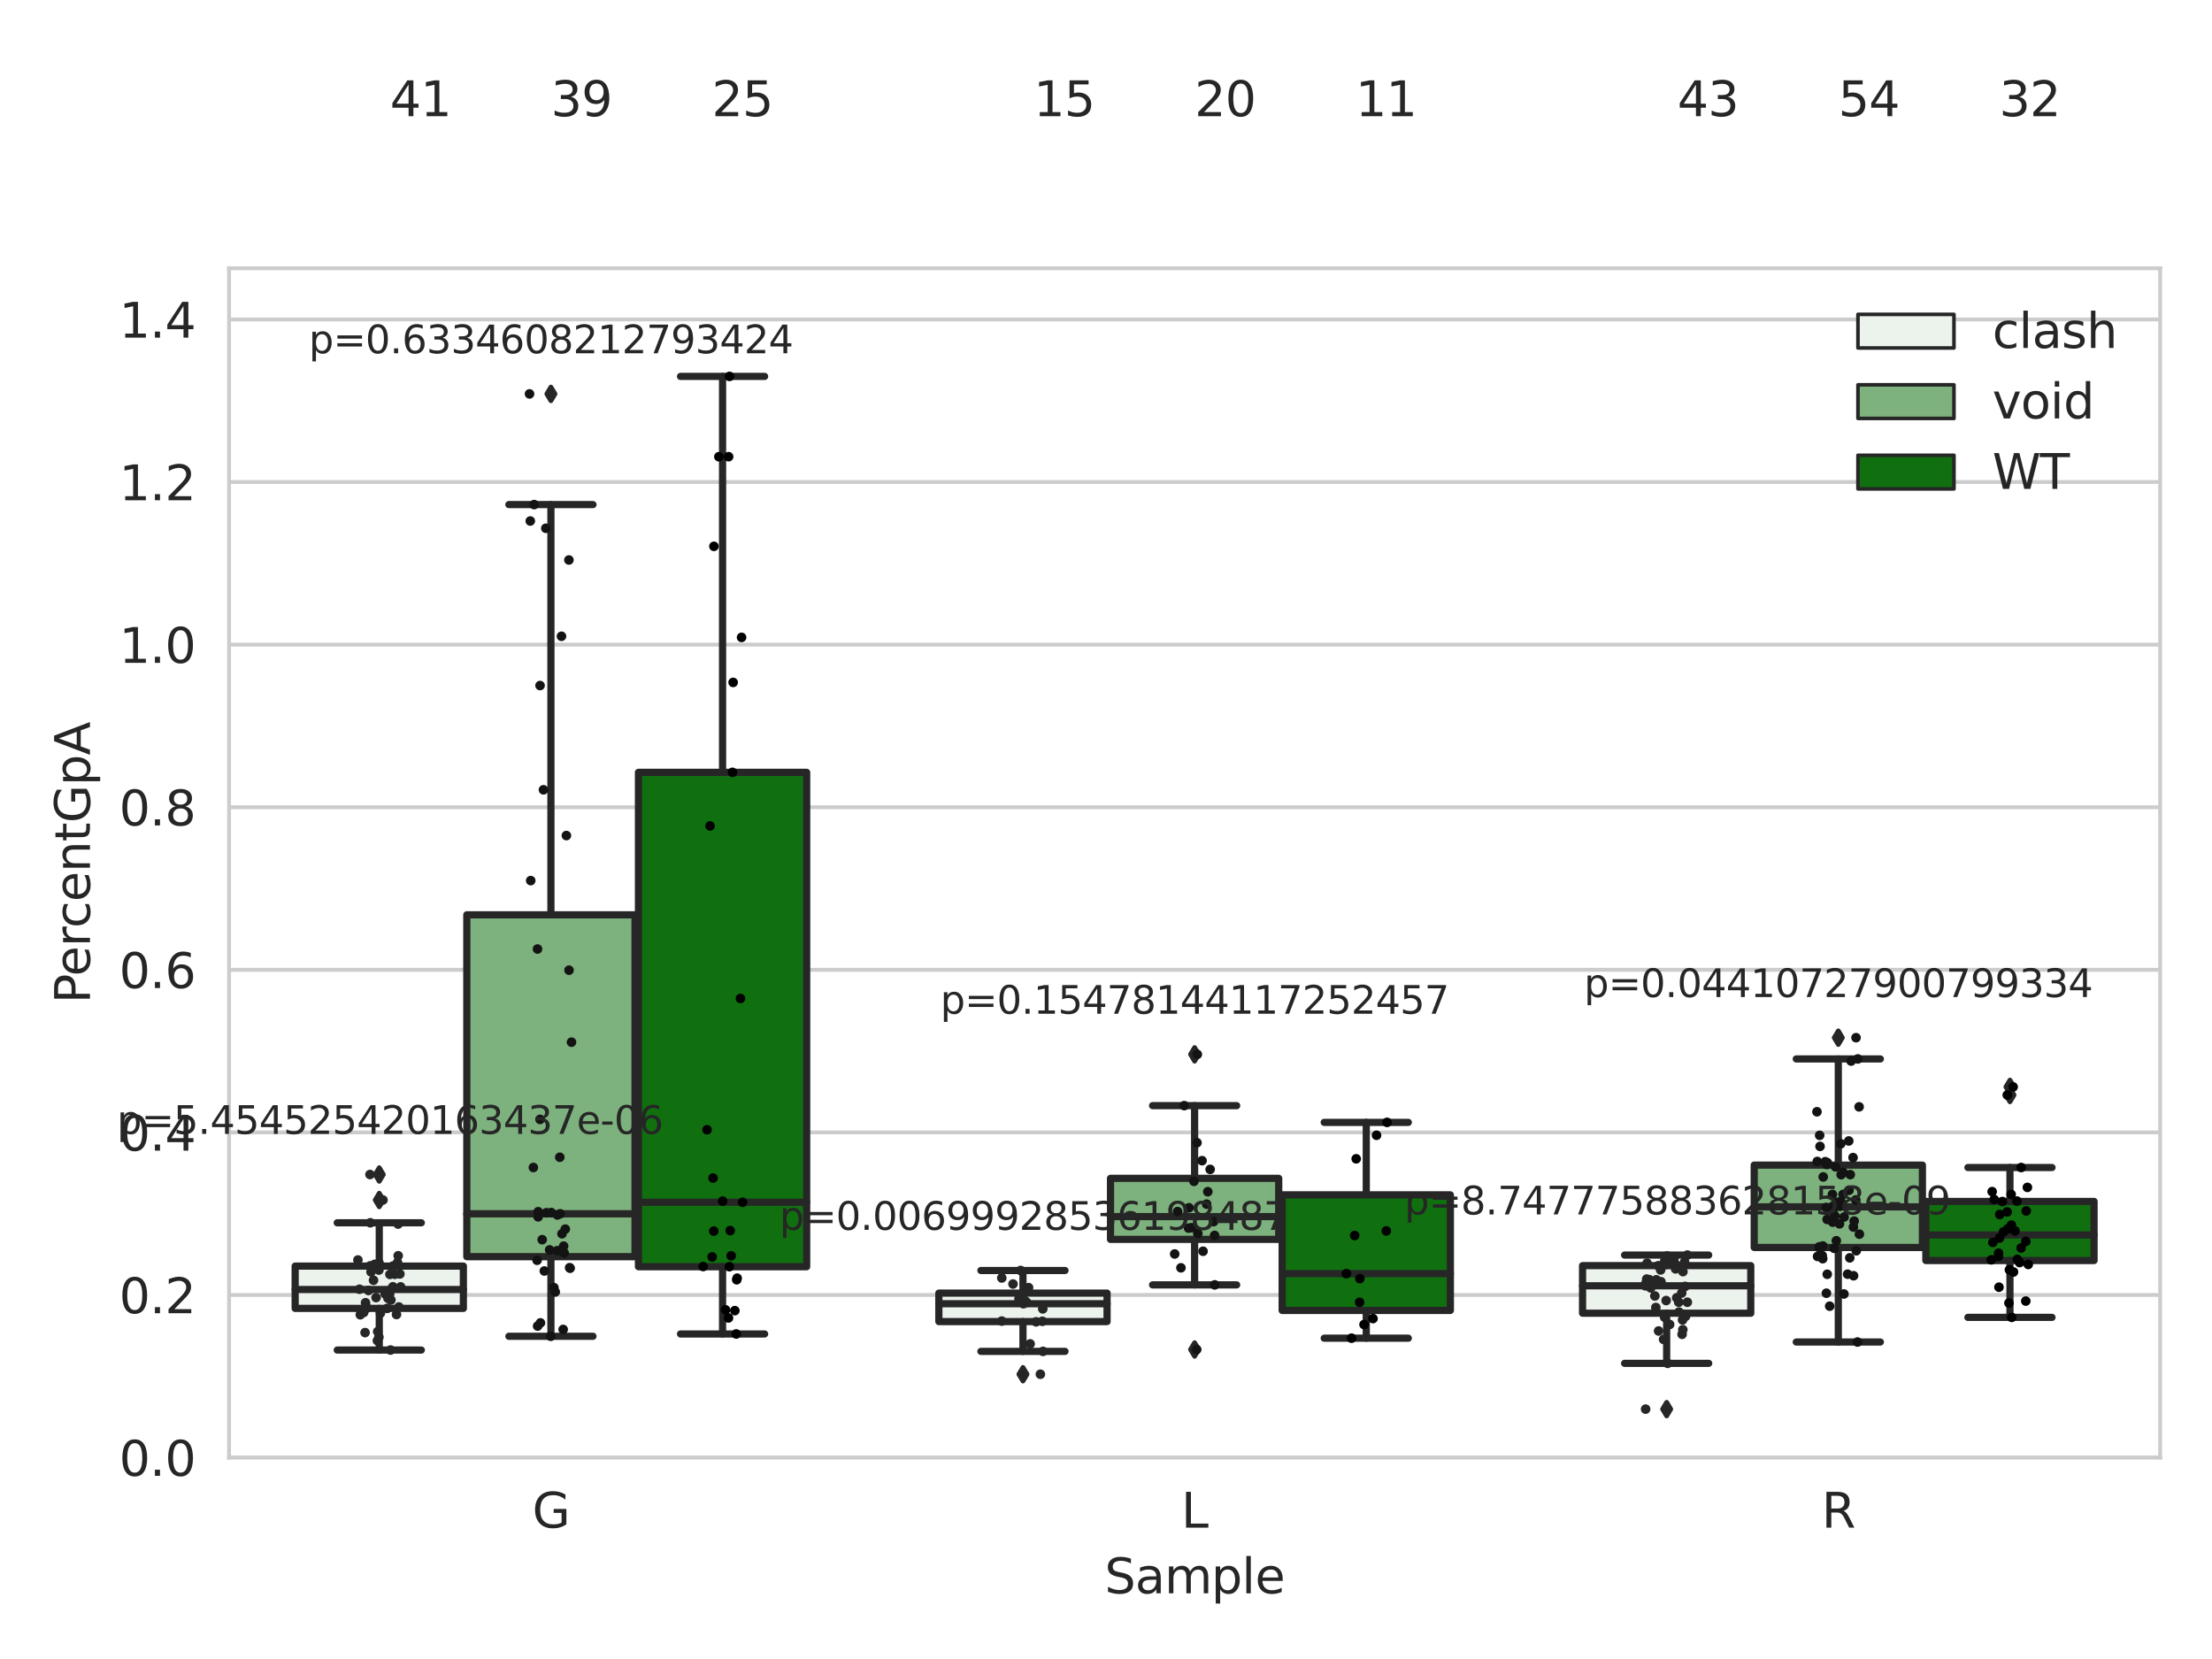 <?xml version="1.0" encoding="utf-8" standalone="no"?>
<!DOCTYPE svg PUBLIC "-//W3C//DTD SVG 1.1//EN"
  "http://www.w3.org/Graphics/SVG/1.1/DTD/svg11.dtd">
<svg xmlns:xlink="http://www.w3.org/1999/xlink" width="460.8pt" height="345.6pt" viewBox="0 0 460.8 345.6" xmlns="http://www.w3.org/2000/svg" version="1.1">
 <defs>
  <style type="text/css">*{stroke-linejoin: round; stroke-linecap: butt}</style>
 </defs>
 <g id="figure_1">
  <g id="patch_1">
   <path d="M 0 345.6 
L 460.8 345.6 
L 460.8 0 
L 0 0 
z
" style="fill: #ffffff"/>
  </g>
  <g id="axes_1">
   <g id="patch_2">
    <path d="M 47.72 303.64 
L 450 303.64 
L 450 55.89 
L 47.72 55.89 
z
" style="fill: #ffffff"/>
   </g>
   <g id="matplotlib.axis_1">
    <g id="xtick_1">
     <g id="text_1">
      <!-- G -->
      <g style="fill: #262626" transform="translate(110.892 318.238) scale(0.1 -0.1)">
       <defs>
        <path id="DejaVuSans-47" d="M 3809 666 
L 3809 1919 
L 2778 1919 
L 2778 2438 
L 4434 2438 
L 4434 434 
Q 4069 175 3628 42 
Q 3188 -91 2688 -91 
Q 1594 -91 976 548 
Q 359 1188 359 2328 
Q 359 3472 976 4111 
Q 1594 4750 2688 4750 
Q 3144 4750 3555 4637 
Q 3966 4525 4313 4306 
L 4313 3634 
Q 3963 3931 3569 4081 
Q 3175 4231 2741 4231 
Q 1884 4231 1454 3753 
Q 1025 3275 1025 2328 
Q 1025 1384 1454 906 
Q 1884 428 2741 428 
Q 3075 428 3337 486 
Q 3600 544 3809 666 
z
" transform="scale(0.016)"/>
       </defs>
       <use xlink:href="#DejaVuSans-47"/>
      </g>
     </g>
    </g>
    <g id="xtick_2">
     <g id="text_2">
      <!-- L -->
      <g style="fill: #262626" transform="translate(246.074 318.238) scale(0.1 -0.1)">
       <defs>
        <path id="DejaVuSans-4c" d="M 628 4666 
L 1259 4666 
L 1259 531 
L 3531 531 
L 3531 0 
L 628 0 
L 628 4666 
z
" transform="scale(0.016)"/>
       </defs>
       <use xlink:href="#DejaVuSans-4c"/>
      </g>
     </g>
    </g>
    <g id="xtick_3">
     <g id="text_3">
      <!-- R -->
      <g style="fill: #262626" transform="translate(379.479 318.238) scale(0.1 -0.1)">
       <defs>
        <path id="DejaVuSans-52" d="M 2841 2188 
Q 3044 2119 3236 1894 
Q 3428 1669 3622 1275 
L 4263 0 
L 3584 0 
L 2988 1197 
Q 2756 1666 2539 1819 
Q 2322 1972 1947 1972 
L 1259 1972 
L 1259 0 
L 628 0 
L 628 4666 
L 2053 4666 
Q 2853 4666 3247 4331 
Q 3641 3997 3641 3322 
Q 3641 2881 3436 2590 
Q 3231 2300 2841 2188 
z
M 1259 4147 
L 1259 2491 
L 2053 2491 
Q 2509 2491 2742 2702 
Q 2975 2913 2975 3322 
Q 2975 3731 2742 3939 
Q 2509 4147 2053 4147 
L 1259 4147 
z
" transform="scale(0.016)"/>
       </defs>
       <use xlink:href="#DejaVuSans-52"/>
      </g>
     </g>
    </g>
    <g id="text_4">
     <!-- Sample -->
     <g style="fill: #262626" transform="translate(230.112 331.917) scale(0.1 -0.1)">
      <defs>
       <path id="DejaVuSans-53" d="M 3425 4513 
L 3425 3897 
Q 3066 4069 2747 4153 
Q 2428 4238 2131 4238 
Q 1616 4238 1336 4038 
Q 1056 3838 1056 3469 
Q 1056 3159 1242 3001 
Q 1428 2844 1947 2747 
L 2328 2669 
Q 3034 2534 3370 2195 
Q 3706 1856 3706 1288 
Q 3706 609 3251 259 
Q 2797 -91 1919 -91 
Q 1588 -91 1214 -16 
Q 841 59 441 206 
L 441 856 
Q 825 641 1194 531 
Q 1563 422 1919 422 
Q 2459 422 2753 634 
Q 3047 847 3047 1241 
Q 3047 1584 2836 1778 
Q 2625 1972 2144 2069 
L 1759 2144 
Q 1053 2284 737 2584 
Q 422 2884 422 3419 
Q 422 4038 858 4394 
Q 1294 4750 2059 4750 
Q 2388 4750 2728 4690 
Q 3069 4631 3425 4513 
z
" transform="scale(0.016)"/>
       <path id="DejaVuSans-61" d="M 2194 1759 
Q 1497 1759 1228 1600 
Q 959 1441 959 1056 
Q 959 750 1161 570 
Q 1363 391 1709 391 
Q 2188 391 2477 730 
Q 2766 1069 2766 1631 
L 2766 1759 
L 2194 1759 
z
M 3341 1997 
L 3341 0 
L 2766 0 
L 2766 531 
Q 2569 213 2275 61 
Q 1981 -91 1556 -91 
Q 1019 -91 701 211 
Q 384 513 384 1019 
Q 384 1609 779 1909 
Q 1175 2209 1959 2209 
L 2766 2209 
L 2766 2266 
Q 2766 2663 2505 2880 
Q 2244 3097 1772 3097 
Q 1472 3097 1187 3025 
Q 903 2953 641 2809 
L 641 3341 
Q 956 3463 1253 3523 
Q 1550 3584 1831 3584 
Q 2591 3584 2966 3190 
Q 3341 2797 3341 1997 
z
" transform="scale(0.016)"/>
       <path id="DejaVuSans-6d" d="M 3328 2828 
Q 3544 3216 3844 3400 
Q 4144 3584 4550 3584 
Q 5097 3584 5394 3201 
Q 5691 2819 5691 2113 
L 5691 0 
L 5113 0 
L 5113 2094 
Q 5113 2597 4934 2840 
Q 4756 3084 4391 3084 
Q 3944 3084 3684 2787 
Q 3425 2491 3425 1978 
L 3425 0 
L 2847 0 
L 2847 2094 
Q 2847 2600 2669 2842 
Q 2491 3084 2119 3084 
Q 1678 3084 1418 2786 
Q 1159 2488 1159 1978 
L 1159 0 
L 581 0 
L 581 3500 
L 1159 3500 
L 1159 2956 
Q 1356 3278 1631 3431 
Q 1906 3584 2284 3584 
Q 2666 3584 2933 3390 
Q 3200 3197 3328 2828 
z
" transform="scale(0.016)"/>
       <path id="DejaVuSans-70" d="M 1159 525 
L 1159 -1331 
L 581 -1331 
L 581 3500 
L 1159 3500 
L 1159 2969 
Q 1341 3281 1617 3432 
Q 1894 3584 2278 3584 
Q 2916 3584 3314 3078 
Q 3713 2572 3713 1747 
Q 3713 922 3314 415 
Q 2916 -91 2278 -91 
Q 1894 -91 1617 61 
Q 1341 213 1159 525 
z
M 3116 1747 
Q 3116 2381 2855 2742 
Q 2594 3103 2138 3103 
Q 1681 3103 1420 2742 
Q 1159 2381 1159 1747 
Q 1159 1113 1420 752 
Q 1681 391 2138 391 
Q 2594 391 2855 752 
Q 3116 1113 3116 1747 
z
" transform="scale(0.016)"/>
       <path id="DejaVuSans-6c" d="M 603 4863 
L 1178 4863 
L 1178 0 
L 603 0 
L 603 4863 
z
" transform="scale(0.016)"/>
       <path id="DejaVuSans-65" d="M 3597 1894 
L 3597 1613 
L 953 1613 
Q 991 1019 1311 708 
Q 1631 397 2203 397 
Q 2534 397 2845 478 
Q 3156 559 3463 722 
L 3463 178 
Q 3153 47 2828 -22 
Q 2503 -91 2169 -91 
Q 1331 -91 842 396 
Q 353 884 353 1716 
Q 353 2575 817 3079 
Q 1281 3584 2069 3584 
Q 2775 3584 3186 3129 
Q 3597 2675 3597 1894 
z
M 3022 2063 
Q 3016 2534 2758 2815 
Q 2500 3097 2075 3097 
Q 1594 3097 1305 2825 
Q 1016 2553 972 2059 
L 3022 2063 
z
" transform="scale(0.016)"/>
      </defs>
      <use xlink:href="#DejaVuSans-53"/>
      <use xlink:href="#DejaVuSans-61" x="63.477"/>
      <use xlink:href="#DejaVuSans-6d" x="124.756"/>
      <use xlink:href="#DejaVuSans-70" x="222.168"/>
      <use xlink:href="#DejaVuSans-6c" x="285.645"/>
      <use xlink:href="#DejaVuSans-65" x="313.428"/>
     </g>
    </g>
   </g>
   <g id="matplotlib.axis_2">
    <g id="ytick_1">
     <g id="line2d_1">
      <path d="M 47.72 303.64 
L 450 303.64 
" clip-path="url(#p6cfc09d387)" style="fill: none; stroke: #cccccc; stroke-width: 0.8; stroke-linecap: round"/>
     </g>
     <g id="text_5">
      <!-- 0.0 -->
      <g style="fill: #262626" transform="translate(24.817 307.439) scale(0.1 -0.1)">
       <defs>
        <path id="DejaVuSans-30" d="M 2034 4250 
Q 1547 4250 1301 3770 
Q 1056 3291 1056 2328 
Q 1056 1369 1301 889 
Q 1547 409 2034 409 
Q 2525 409 2770 889 
Q 3016 1369 3016 2328 
Q 3016 3291 2770 3770 
Q 2525 4250 2034 4250 
z
M 2034 4750 
Q 2819 4750 3233 4129 
Q 3647 3509 3647 2328 
Q 3647 1150 3233 529 
Q 2819 -91 2034 -91 
Q 1250 -91 836 529 
Q 422 1150 422 2328 
Q 422 3509 836 4129 
Q 1250 4750 2034 4750 
z
" transform="scale(0.016)"/>
        <path id="DejaVuSans-2e" d="M 684 794 
L 1344 794 
L 1344 0 
L 684 0 
L 684 794 
z
" transform="scale(0.016)"/>
       </defs>
       <use xlink:href="#DejaVuSans-30"/>
       <use xlink:href="#DejaVuSans-2e" x="63.623"/>
       <use xlink:href="#DejaVuSans-30" x="95.41"/>
      </g>
     </g>
    </g>
    <g id="ytick_2">
     <g id="line2d_2">
      <path d="M 47.72 269.769 
L 450 269.769 
" clip-path="url(#p6cfc09d387)" style="fill: none; stroke: #cccccc; stroke-width: 0.8; stroke-linecap: round"/>
     </g>
     <g id="text_6">
      <!-- 0.2 -->
      <g style="fill: #262626" transform="translate(24.817 273.568) scale(0.1 -0.1)">
       <defs>
        <path id="DejaVuSans-32" d="M 1228 531 
L 3431 531 
L 3431 0 
L 469 0 
L 469 531 
Q 828 903 1448 1529 
Q 2069 2156 2228 2338 
Q 2531 2678 2651 2914 
Q 2772 3150 2772 3378 
Q 2772 3750 2511 3984 
Q 2250 4219 1831 4219 
Q 1534 4219 1204 4116 
Q 875 4013 500 3803 
L 500 4441 
Q 881 4594 1212 4672 
Q 1544 4750 1819 4750 
Q 2544 4750 2975 4387 
Q 3406 4025 3406 3419 
Q 3406 3131 3298 2873 
Q 3191 2616 2906 2266 
Q 2828 2175 2409 1742 
Q 1991 1309 1228 531 
z
" transform="scale(0.016)"/>
       </defs>
       <use xlink:href="#DejaVuSans-30"/>
       <use xlink:href="#DejaVuSans-2e" x="63.623"/>
       <use xlink:href="#DejaVuSans-32" x="95.41"/>
      </g>
     </g>
    </g>
    <g id="ytick_3">
     <g id="line2d_3">
      <path d="M 47.72 235.898 
L 450 235.898 
" clip-path="url(#p6cfc09d387)" style="fill: none; stroke: #cccccc; stroke-width: 0.8; stroke-linecap: round"/>
     </g>
     <g id="text_7">
      <!-- 0.4 -->
      <g style="fill: #262626" transform="translate(24.817 239.697) scale(0.1 -0.1)">
       <defs>
        <path id="DejaVuSans-34" d="M 2419 4116 
L 825 1625 
L 2419 1625 
L 2419 4116 
z
M 2253 4666 
L 3047 4666 
L 3047 1625 
L 3713 1625 
L 3713 1100 
L 3047 1100 
L 3047 0 
L 2419 0 
L 2419 1100 
L 313 1100 
L 313 1709 
L 2253 4666 
z
" transform="scale(0.016)"/>
       </defs>
       <use xlink:href="#DejaVuSans-30"/>
       <use xlink:href="#DejaVuSans-2e" x="63.623"/>
       <use xlink:href="#DejaVuSans-34" x="95.41"/>
      </g>
     </g>
    </g>
    <g id="ytick_4">
     <g id="line2d_4">
      <path d="M 47.72 202.026 
L 450 202.026 
" clip-path="url(#p6cfc09d387)" style="fill: none; stroke: #cccccc; stroke-width: 0.8; stroke-linecap: round"/>
     </g>
     <g id="text_8">
      <!-- 0.6 -->
      <g style="fill: #262626" transform="translate(24.817 205.826) scale(0.1 -0.1)">
       <defs>
        <path id="DejaVuSans-36" d="M 2113 2584 
Q 1688 2584 1439 2293 
Q 1191 2003 1191 1497 
Q 1191 994 1439 701 
Q 1688 409 2113 409 
Q 2538 409 2786 701 
Q 3034 994 3034 1497 
Q 3034 2003 2786 2293 
Q 2538 2584 2113 2584 
z
M 3366 4563 
L 3366 3988 
Q 3128 4100 2886 4159 
Q 2644 4219 2406 4219 
Q 1781 4219 1451 3797 
Q 1122 3375 1075 2522 
Q 1259 2794 1537 2939 
Q 1816 3084 2150 3084 
Q 2853 3084 3261 2657 
Q 3669 2231 3669 1497 
Q 3669 778 3244 343 
Q 2819 -91 2113 -91 
Q 1303 -91 875 529 
Q 447 1150 447 2328 
Q 447 3434 972 4092 
Q 1497 4750 2381 4750 
Q 2619 4750 2861 4703 
Q 3103 4656 3366 4563 
z
" transform="scale(0.016)"/>
       </defs>
       <use xlink:href="#DejaVuSans-30"/>
       <use xlink:href="#DejaVuSans-2e" x="63.623"/>
       <use xlink:href="#DejaVuSans-36" x="95.41"/>
      </g>
     </g>
    </g>
    <g id="ytick_5">
     <g id="line2d_5">
      <path d="M 47.72 168.155 
L 450 168.155 
" clip-path="url(#p6cfc09d387)" style="fill: none; stroke: #cccccc; stroke-width: 0.8; stroke-linecap: round"/>
     </g>
     <g id="text_9">
      <!-- 0.8 -->
      <g style="fill: #262626" transform="translate(24.817 171.954) scale(0.1 -0.1)">
       <defs>
        <path id="DejaVuSans-38" d="M 2034 2216 
Q 1584 2216 1326 1975 
Q 1069 1734 1069 1313 
Q 1069 891 1326 650 
Q 1584 409 2034 409 
Q 2484 409 2743 651 
Q 3003 894 3003 1313 
Q 3003 1734 2745 1975 
Q 2488 2216 2034 2216 
z
M 1403 2484 
Q 997 2584 770 2862 
Q 544 3141 544 3541 
Q 544 4100 942 4425 
Q 1341 4750 2034 4750 
Q 2731 4750 3128 4425 
Q 3525 4100 3525 3541 
Q 3525 3141 3298 2862 
Q 3072 2584 2669 2484 
Q 3125 2378 3379 2068 
Q 3634 1759 3634 1313 
Q 3634 634 3220 271 
Q 2806 -91 2034 -91 
Q 1263 -91 848 271 
Q 434 634 434 1313 
Q 434 1759 690 2068 
Q 947 2378 1403 2484 
z
M 1172 3481 
Q 1172 3119 1398 2916 
Q 1625 2713 2034 2713 
Q 2441 2713 2670 2916 
Q 2900 3119 2900 3481 
Q 2900 3844 2670 4047 
Q 2441 4250 2034 4250 
Q 1625 4250 1398 4047 
Q 1172 3844 1172 3481 
z
" transform="scale(0.016)"/>
       </defs>
       <use xlink:href="#DejaVuSans-30"/>
       <use xlink:href="#DejaVuSans-2e" x="63.623"/>
       <use xlink:href="#DejaVuSans-38" x="95.41"/>
      </g>
     </g>
    </g>
    <g id="ytick_6">
     <g id="line2d_6">
      <path d="M 47.72 134.284 
L 450 134.284 
" clip-path="url(#p6cfc09d387)" style="fill: none; stroke: #cccccc; stroke-width: 0.8; stroke-linecap: round"/>
     </g>
     <g id="text_10">
      <!-- 1.0 -->
      <g style="fill: #262626" transform="translate(24.817 138.083) scale(0.1 -0.1)">
       <defs>
        <path id="DejaVuSans-31" d="M 794 531 
L 1825 531 
L 1825 4091 
L 703 3866 
L 703 4441 
L 1819 4666 
L 2450 4666 
L 2450 531 
L 3481 531 
L 3481 0 
L 794 0 
L 794 531 
z
" transform="scale(0.016)"/>
       </defs>
       <use xlink:href="#DejaVuSans-31"/>
       <use xlink:href="#DejaVuSans-2e" x="63.623"/>
       <use xlink:href="#DejaVuSans-30" x="95.41"/>
      </g>
     </g>
    </g>
    <g id="ytick_7">
     <g id="line2d_7">
      <path d="M 47.72 100.413 
L 450 100.413 
" clip-path="url(#p6cfc09d387)" style="fill: none; stroke: #cccccc; stroke-width: 0.8; stroke-linecap: round"/>
     </g>
     <g id="text_11">
      <!-- 1.2 -->
      <g style="fill: #262626" transform="translate(24.817 104.212) scale(0.1 -0.1)">
       <use xlink:href="#DejaVuSans-31"/>
       <use xlink:href="#DejaVuSans-2e" x="63.623"/>
       <use xlink:href="#DejaVuSans-32" x="95.41"/>
      </g>
     </g>
    </g>
    <g id="ytick_8">
     <g id="line2d_8">
      <path d="M 47.72 66.542 
L 450 66.542 
" clip-path="url(#p6cfc09d387)" style="fill: none; stroke: #cccccc; stroke-width: 0.8; stroke-linecap: round"/>
     </g>
     <g id="text_12">
      <!-- 1.4 -->
      <g style="fill: #262626" transform="translate(24.817 70.341) scale(0.1 -0.1)">
       <use xlink:href="#DejaVuSans-31"/>
       <use xlink:href="#DejaVuSans-2e" x="63.623"/>
       <use xlink:href="#DejaVuSans-34" x="95.41"/>
      </g>
     </g>
    </g>
    <g id="text_13">
     <!-- PercentGpA -->
     <g style="fill: #262626" transform="translate(18.737 209.041) rotate(-90) scale(0.1 -0.1)">
      <defs>
       <path id="DejaVuSans-50" d="M 1259 4147 
L 1259 2394 
L 2053 2394 
Q 2494 2394 2734 2622 
Q 2975 2850 2975 3272 
Q 2975 3691 2734 3919 
Q 2494 4147 2053 4147 
L 1259 4147 
z
M 628 4666 
L 2053 4666 
Q 2838 4666 3239 4311 
Q 3641 3956 3641 3272 
Q 3641 2581 3239 2228 
Q 2838 1875 2053 1875 
L 1259 1875 
L 1259 0 
L 628 0 
L 628 4666 
z
" transform="scale(0.016)"/>
       <path id="DejaVuSans-72" d="M 2631 2963 
Q 2534 3019 2420 3045 
Q 2306 3072 2169 3072 
Q 1681 3072 1420 2755 
Q 1159 2438 1159 1844 
L 1159 0 
L 581 0 
L 581 3500 
L 1159 3500 
L 1159 2956 
Q 1341 3275 1631 3429 
Q 1922 3584 2338 3584 
Q 2397 3584 2469 3576 
Q 2541 3569 2628 3553 
L 2631 2963 
z
" transform="scale(0.016)"/>
       <path id="DejaVuSans-63" d="M 3122 3366 
L 3122 2828 
Q 2878 2963 2633 3030 
Q 2388 3097 2138 3097 
Q 1578 3097 1268 2742 
Q 959 2388 959 1747 
Q 959 1106 1268 751 
Q 1578 397 2138 397 
Q 2388 397 2633 464 
Q 2878 531 3122 666 
L 3122 134 
Q 2881 22 2623 -34 
Q 2366 -91 2075 -91 
Q 1284 -91 818 406 
Q 353 903 353 1747 
Q 353 2603 823 3093 
Q 1294 3584 2113 3584 
Q 2378 3584 2631 3529 
Q 2884 3475 3122 3366 
z
" transform="scale(0.016)"/>
       <path id="DejaVuSans-6e" d="M 3513 2113 
L 3513 0 
L 2938 0 
L 2938 2094 
Q 2938 2591 2744 2837 
Q 2550 3084 2163 3084 
Q 1697 3084 1428 2787 
Q 1159 2491 1159 1978 
L 1159 0 
L 581 0 
L 581 3500 
L 1159 3500 
L 1159 2956 
Q 1366 3272 1645 3428 
Q 1925 3584 2291 3584 
Q 2894 3584 3203 3211 
Q 3513 2838 3513 2113 
z
" transform="scale(0.016)"/>
       <path id="DejaVuSans-74" d="M 1172 4494 
L 1172 3500 
L 2356 3500 
L 2356 3053 
L 1172 3053 
L 1172 1153 
Q 1172 725 1289 603 
Q 1406 481 1766 481 
L 2356 481 
L 2356 0 
L 1766 0 
Q 1100 0 847 248 
Q 594 497 594 1153 
L 594 3053 
L 172 3053 
L 172 3500 
L 594 3500 
L 594 4494 
L 1172 4494 
z
" transform="scale(0.016)"/>
       <path id="DejaVuSans-41" d="M 2188 4044 
L 1331 1722 
L 3047 1722 
L 2188 4044 
z
M 1831 4666 
L 2547 4666 
L 4325 0 
L 3669 0 
L 3244 1197 
L 1141 1197 
L 716 0 
L 50 0 
L 1831 4666 
z
" transform="scale(0.016)"/>
      </defs>
      <use xlink:href="#DejaVuSans-50"/>
      <use xlink:href="#DejaVuSans-65" x="56.678"/>
      <use xlink:href="#DejaVuSans-72" x="118.201"/>
      <use xlink:href="#DejaVuSans-63" x="157.064"/>
      <use xlink:href="#DejaVuSans-65" x="212.045"/>
      <use xlink:href="#DejaVuSans-6e" x="273.568"/>
      <use xlink:href="#DejaVuSans-74" x="336.947"/>
      <use xlink:href="#DejaVuSans-47" x="376.156"/>
      <use xlink:href="#DejaVuSans-70" x="453.646"/>
      <use xlink:href="#DejaVuSans-41" x="517.123"/>
     </g>
    </g>
   </g>
   <g id="patch_3">
    <path d="M 61.487 272.565 
L 96.53 272.565 
L 96.53 263.748 
L 61.487 263.748 
L 61.487 272.565 
z
" clip-path="url(#p6cfc09d387)" style="fill: #ecf2ec; stroke: #262626; stroke-width: 1.5; stroke-linejoin: miter"/>
   </g>
   <g id="patch_4">
    <path d="M 97.245 261.789 
L 132.288 261.789 
L 132.288 190.57 
L 97.245 190.57 
L 97.245 261.789 
z
" clip-path="url(#p6cfc09d387)" style="fill: #7db17d; stroke: #262626; stroke-width: 1.5; stroke-linejoin: miter"/>
   </g>
   <g id="patch_5">
    <path d="M 133.003 263.879 
L 168.046 263.879 
L 168.046 160.893 
L 133.003 160.893 
L 133.003 263.879 
z
" clip-path="url(#p6cfc09d387)" style="fill: #107010; stroke: #262626; stroke-width: 1.5; stroke-linejoin: miter"/>
   </g>
   <g id="patch_6">
    <path d="M 195.58 275.308 
L 230.623 275.308 
L 230.623 269.378 
L 195.58 269.378 
L 195.58 275.308 
z
" clip-path="url(#p6cfc09d387)" style="fill: #ecf2ec; stroke: #262626; stroke-width: 1.5; stroke-linejoin: miter"/>
   </g>
   <g id="patch_7">
    <path d="M 231.338 258.184 
L 266.382 258.184 
L 266.382 245.468 
L 231.338 245.468 
L 231.338 258.184 
z
" clip-path="url(#p6cfc09d387)" style="fill: #7db17d; stroke: #262626; stroke-width: 1.5; stroke-linejoin: miter"/>
   </g>
   <g id="patch_8">
    <path d="M 267.097 272.988 
L 302.14 272.988 
L 302.14 248.912 
L 267.097 248.912 
L 267.097 272.988 
z
" clip-path="url(#p6cfc09d387)" style="fill: #107010; stroke: #262626; stroke-width: 1.5; stroke-linejoin: miter"/>
   </g>
   <g id="patch_9">
    <path d="M 329.674 273.567 
L 364.717 273.567 
L 364.717 263.656 
L 329.674 263.656 
L 329.674 273.567 
z
" clip-path="url(#p6cfc09d387)" style="fill: #ecf2ec; stroke: #262626; stroke-width: 1.5; stroke-linejoin: miter"/>
   </g>
   <g id="patch_10">
    <path d="M 365.432 259.873 
L 400.475 259.873 
L 400.475 242.708 
L 365.432 242.708 
L 365.432 259.873 
z
" clip-path="url(#p6cfc09d387)" style="fill: #7db17d; stroke: #262626; stroke-width: 1.5; stroke-linejoin: miter"/>
   </g>
   <g id="patch_11">
    <path d="M 401.19 262.59 
L 436.233 262.59 
L 436.233 250.277 
L 401.19 250.277 
L 401.19 262.59 
z
" clip-path="url(#p6cfc09d387)" style="fill: #107010; stroke: #262626; stroke-width: 1.5; stroke-linejoin: miter"/>
   </g>
   <g id="patch_12">
    <path d="M 114.767 303.64 
L 114.767 303.64 
L 114.767 303.64 
L 114.767 303.64 
z
" clip-path="url(#p6cfc09d387)" style="fill: #ecf2ec; stroke: #262626; stroke-width: 0.75; stroke-linejoin: miter"/>
   </g>
   <g id="patch_13">
    <path d="M 114.767 303.64 
L 114.767 303.64 
L 114.767 303.64 
L 114.767 303.64 
z
" clip-path="url(#p6cfc09d387)" style="fill: #7db17d; stroke: #262626; stroke-width: 0.75; stroke-linejoin: miter"/>
   </g>
   <g id="patch_14">
    <path d="M 114.767 303.64 
L 114.767 303.64 
L 114.767 303.64 
L 114.767 303.64 
z
" clip-path="url(#p6cfc09d387)" style="fill: #107010; stroke: #262626; stroke-width: 0.75; stroke-linejoin: miter"/>
   </g>
   <g id="PathCollection_1"/>
   <g id="PathCollection_2"/>
   <g id="PathCollection_3"/>
   <g id="line2d_9">
    <path d="M 79.008 272.565 
L 79.008 281.239 
" clip-path="url(#p6cfc09d387)" style="fill: none; stroke: #262626; stroke-width: 1.5; stroke-linecap: round"/>
   </g>
   <g id="line2d_10">
    <path d="M 79.008 263.748 
L 79.008 254.729 
" clip-path="url(#p6cfc09d387)" style="fill: none; stroke: #262626; stroke-width: 1.5; stroke-linecap: round"/>
   </g>
   <g id="line2d_11">
    <path d="M 70.248 281.239 
L 87.769 281.239 
" clip-path="url(#p6cfc09d387)" style="fill: none; stroke: #262626; stroke-width: 1.5; stroke-linecap: round"/>
   </g>
   <g id="line2d_12">
    <path d="M 70.248 254.729 
L 87.769 254.729 
" clip-path="url(#p6cfc09d387)" style="fill: none; stroke: #262626; stroke-width: 1.5; stroke-linecap: round"/>
   </g>
   <g id="line2d_13">
    <defs>
     <path id="m352133b203" d="M -0 1.414 
L 0.849 0 
L 0 -1.414 
L -0.849 -0 
z
" style="stroke: #262626; stroke-linejoin: miter"/>
    </defs>
    <g clip-path="url(#p6cfc09d387)">
     <use xlink:href="#m352133b203" x="79.008" y="249.984" style="fill: #262626; stroke: #262626; stroke-linejoin: miter"/>
     <use xlink:href="#m352133b203" x="79.008" y="244.674" style="fill: #262626; stroke: #262626; stroke-linejoin: miter"/>
    </g>
   </g>
   <g id="line2d_14">
    <path d="M 114.767 261.789 
L 114.767 278.371 
" clip-path="url(#p6cfc09d387)" style="fill: none; stroke: #262626; stroke-width: 1.5; stroke-linecap: round"/>
   </g>
   <g id="line2d_15">
    <path d="M 114.767 190.57 
L 114.767 105.116 
" clip-path="url(#p6cfc09d387)" style="fill: none; stroke: #262626; stroke-width: 1.5; stroke-linecap: round"/>
   </g>
   <g id="line2d_16">
    <path d="M 106.006 278.371 
L 123.527 278.371 
" clip-path="url(#p6cfc09d387)" style="fill: none; stroke: #262626; stroke-width: 1.5; stroke-linecap: round"/>
   </g>
   <g id="line2d_17">
    <path d="M 106.006 105.116 
L 123.527 105.116 
" clip-path="url(#p6cfc09d387)" style="fill: none; stroke: #262626; stroke-width: 1.5; stroke-linecap: round"/>
   </g>
   <g id="line2d_18">
    <g clip-path="url(#p6cfc09d387)">
     <use xlink:href="#m352133b203" x="114.767" y="82.057" style="fill: #262626; stroke: #262626; stroke-linejoin: miter"/>
    </g>
   </g>
   <g id="line2d_19">
    <path d="M 150.525 263.879 
L 150.525 277.888 
" clip-path="url(#p6cfc09d387)" style="fill: none; stroke: #262626; stroke-width: 1.5; stroke-linecap: round"/>
   </g>
   <g id="line2d_20">
    <path d="M 150.525 160.893 
L 150.525 78.412 
" clip-path="url(#p6cfc09d387)" style="fill: none; stroke: #262626; stroke-width: 1.5; stroke-linecap: round"/>
   </g>
   <g id="line2d_21">
    <path d="M 141.764 277.888 
L 159.286 277.888 
" clip-path="url(#p6cfc09d387)" style="fill: none; stroke: #262626; stroke-width: 1.5; stroke-linecap: round"/>
   </g>
   <g id="line2d_22">
    <path d="M 141.764 78.412 
L 159.286 78.412 
" clip-path="url(#p6cfc09d387)" style="fill: none; stroke: #262626; stroke-width: 1.5; stroke-linecap: round"/>
   </g>
   <g id="line2d_23"/>
   <g id="line2d_24">
    <path d="M 213.102 275.308 
L 213.102 281.515 
" clip-path="url(#p6cfc09d387)" style="fill: none; stroke: #262626; stroke-width: 1.5; stroke-linecap: round"/>
   </g>
   <g id="line2d_25">
    <path d="M 213.102 269.378 
L 213.102 264.666 
" clip-path="url(#p6cfc09d387)" style="fill: none; stroke: #262626; stroke-width: 1.5; stroke-linecap: round"/>
   </g>
   <g id="line2d_26">
    <path d="M 204.341 281.515 
L 221.863 281.515 
" clip-path="url(#p6cfc09d387)" style="fill: none; stroke: #262626; stroke-width: 1.5; stroke-linecap: round"/>
   </g>
   <g id="line2d_27">
    <path d="M 204.341 264.666 
L 221.863 264.666 
" clip-path="url(#p6cfc09d387)" style="fill: none; stroke: #262626; stroke-width: 1.5; stroke-linecap: round"/>
   </g>
   <g id="line2d_28">
    <g clip-path="url(#p6cfc09d387)">
     <use xlink:href="#m352133b203" x="213.102" y="286.278" style="fill: #262626; stroke: #262626; stroke-linejoin: miter"/>
    </g>
   </g>
   <g id="line2d_29">
    <path d="M 248.86 258.184 
L 248.86 267.663 
" clip-path="url(#p6cfc09d387)" style="fill: none; stroke: #262626; stroke-width: 1.5; stroke-linecap: round"/>
   </g>
   <g id="line2d_30">
    <path d="M 248.86 245.468 
L 248.86 230.326 
" clip-path="url(#p6cfc09d387)" style="fill: none; stroke: #262626; stroke-width: 1.5; stroke-linecap: round"/>
   </g>
   <g id="line2d_31">
    <path d="M 240.099 267.663 
L 257.621 267.663 
" clip-path="url(#p6cfc09d387)" style="fill: none; stroke: #262626; stroke-width: 1.5; stroke-linecap: round"/>
   </g>
   <g id="line2d_32">
    <path d="M 240.099 230.326 
L 257.621 230.326 
" clip-path="url(#p6cfc09d387)" style="fill: none; stroke: #262626; stroke-width: 1.5; stroke-linecap: round"/>
   </g>
   <g id="line2d_33">
    <g clip-path="url(#p6cfc09d387)">
     <use xlink:href="#m352133b203" x="248.86" y="281.123" style="fill: #262626; stroke: #262626; stroke-linejoin: miter"/>
     <use xlink:href="#m352133b203" x="248.86" y="219.643" style="fill: #262626; stroke: #262626; stroke-linejoin: miter"/>
    </g>
   </g>
   <g id="line2d_34">
    <path d="M 284.618 272.988 
L 284.618 278.769 
" clip-path="url(#p6cfc09d387)" style="fill: none; stroke: #262626; stroke-width: 1.5; stroke-linecap: round"/>
   </g>
   <g id="line2d_35">
    <path d="M 284.618 248.912 
L 284.618 233.811 
" clip-path="url(#p6cfc09d387)" style="fill: none; stroke: #262626; stroke-width: 1.5; stroke-linecap: round"/>
   </g>
   <g id="line2d_36">
    <path d="M 275.857 278.769 
L 293.379 278.769 
" clip-path="url(#p6cfc09d387)" style="fill: none; stroke: #262626; stroke-width: 1.5; stroke-linecap: round"/>
   </g>
   <g id="line2d_37">
    <path d="M 275.857 233.811 
L 293.379 233.811 
" clip-path="url(#p6cfc09d387)" style="fill: none; stroke: #262626; stroke-width: 1.5; stroke-linecap: round"/>
   </g>
   <g id="line2d_38"/>
   <g id="line2d_39">
    <path d="M 347.195 273.567 
L 347.195 284.009 
" clip-path="url(#p6cfc09d387)" style="fill: none; stroke: #262626; stroke-width: 1.5; stroke-linecap: round"/>
   </g>
   <g id="line2d_40">
    <path d="M 347.195 263.656 
L 347.195 261.453 
" clip-path="url(#p6cfc09d387)" style="fill: none; stroke: #262626; stroke-width: 1.5; stroke-linecap: round"/>
   </g>
   <g id="line2d_41">
    <path d="M 338.434 284.009 
L 355.956 284.009 
" clip-path="url(#p6cfc09d387)" style="fill: none; stroke: #262626; stroke-width: 1.5; stroke-linecap: round"/>
   </g>
   <g id="line2d_42">
    <path d="M 338.434 261.453 
L 355.956 261.453 
" clip-path="url(#p6cfc09d387)" style="fill: none; stroke: #262626; stroke-width: 1.5; stroke-linecap: round"/>
   </g>
   <g id="line2d_43">
    <g clip-path="url(#p6cfc09d387)">
     <use xlink:href="#m352133b203" x="347.195" y="293.545" style="fill: #262626; stroke: #262626; stroke-linejoin: miter"/>
    </g>
   </g>
   <g id="line2d_44">
    <path d="M 382.953 259.873 
L 382.953 279.568 
" clip-path="url(#p6cfc09d387)" style="fill: none; stroke: #262626; stroke-width: 1.5; stroke-linecap: round"/>
   </g>
   <g id="line2d_45">
    <path d="M 382.953 242.708 
L 382.953 220.596 
" clip-path="url(#p6cfc09d387)" style="fill: none; stroke: #262626; stroke-width: 1.5; stroke-linecap: round"/>
   </g>
   <g id="line2d_46">
    <path d="M 374.193 279.568 
L 391.714 279.568 
" clip-path="url(#p6cfc09d387)" style="fill: none; stroke: #262626; stroke-width: 1.5; stroke-linecap: round"/>
   </g>
   <g id="line2d_47">
    <path d="M 374.193 220.596 
L 391.714 220.596 
" clip-path="url(#p6cfc09d387)" style="fill: none; stroke: #262626; stroke-width: 1.5; stroke-linecap: round"/>
   </g>
   <g id="line2d_48">
    <g clip-path="url(#p6cfc09d387)">
     <use xlink:href="#m352133b203" x="382.953" y="216.17" style="fill: #262626; stroke: #262626; stroke-linejoin: miter"/>
    </g>
   </g>
   <g id="line2d_49">
    <path d="M 418.712 262.59 
L 418.712 274.433 
" clip-path="url(#p6cfc09d387)" style="fill: none; stroke: #262626; stroke-width: 1.5; stroke-linecap: round"/>
   </g>
   <g id="line2d_50">
    <path d="M 418.712 250.277 
L 418.712 243.215 
" clip-path="url(#p6cfc09d387)" style="fill: none; stroke: #262626; stroke-width: 1.5; stroke-linecap: round"/>
   </g>
   <g id="line2d_51">
    <path d="M 409.951 274.433 
L 427.472 274.433 
" clip-path="url(#p6cfc09d387)" style="fill: none; stroke: #262626; stroke-width: 1.5; stroke-linecap: round"/>
   </g>
   <g id="line2d_52">
    <path d="M 409.951 243.215 
L 427.472 243.215 
" clip-path="url(#p6cfc09d387)" style="fill: none; stroke: #262626; stroke-width: 1.5; stroke-linecap: round"/>
   </g>
   <g id="line2d_53">
    <g clip-path="url(#p6cfc09d387)">
     <use xlink:href="#m352133b203" x="418.712" y="226.421" style="fill: #262626; stroke: #262626; stroke-linejoin: miter"/>
     <use xlink:href="#m352133b203" x="418.712" y="228.108" style="fill: #262626; stroke: #262626; stroke-linejoin: miter"/>
    </g>
   </g>
   <g id="line2d_54">
    <path d="M 61.487 268.632 
L 96.53 268.632 
" clip-path="url(#p6cfc09d387)" style="fill: none; stroke: #262626; stroke-width: 1.5; stroke-linecap: round"/>
   </g>
   <g id="line2d_55">
    <path d="M 97.245 252.857 
L 132.288 252.857 
" clip-path="url(#p6cfc09d387)" style="fill: none; stroke: #262626; stroke-width: 1.5; stroke-linecap: round"/>
   </g>
   <g id="line2d_56">
    <path d="M 133.003 250.452 
L 168.046 250.452 
" clip-path="url(#p6cfc09d387)" style="fill: none; stroke: #262626; stroke-width: 1.5; stroke-linecap: round"/>
   </g>
   <g id="line2d_57">
    <path d="M 195.58 271.59 
L 230.623 271.59 
" clip-path="url(#p6cfc09d387)" style="fill: none; stroke: #262626; stroke-width: 1.5; stroke-linecap: round"/>
   </g>
   <g id="line2d_58">
    <path d="M 231.338 253.438 
L 266.382 253.438 
" clip-path="url(#p6cfc09d387)" style="fill: none; stroke: #262626; stroke-width: 1.5; stroke-linecap: round"/>
   </g>
   <g id="line2d_59">
    <path d="M 267.097 265.322 
L 302.14 265.322 
" clip-path="url(#p6cfc09d387)" style="fill: none; stroke: #262626; stroke-width: 1.5; stroke-linecap: round"/>
   </g>
   <g id="line2d_60">
    <path d="M 329.674 267.857 
L 364.717 267.857 
" clip-path="url(#p6cfc09d387)" style="fill: none; stroke: #262626; stroke-width: 1.5; stroke-linecap: round"/>
   </g>
   <g id="line2d_61">
    <path d="M 365.432 251.417 
L 400.475 251.417 
" clip-path="url(#p6cfc09d387)" style="fill: none; stroke: #262626; stroke-width: 1.5; stroke-linecap: round"/>
   </g>
   <g id="line2d_62">
    <path d="M 401.19 257.264 
L 436.233 257.264 
" clip-path="url(#p6cfc09d387)" style="fill: none; stroke: #262626; stroke-width: 1.5; stroke-linecap: round"/>
   </g>
   <g id="patch_15">
    <path d="M 47.72 303.64 
L 47.72 55.89 
" style="fill: none; stroke: #cccccc; stroke-width: 0.8; stroke-linejoin: miter; stroke-linecap: square"/>
   </g>
   <g id="patch_16">
    <path d="M 450 303.64 
L 450 55.89 
" style="fill: none; stroke: #cccccc; stroke-width: 0.8; stroke-linejoin: miter; stroke-linecap: square"/>
   </g>
   <g id="patch_17">
    <path d="M 47.72 303.64 
L 450 303.64 
" style="fill: none; stroke: #cccccc; stroke-width: 0.8; stroke-linejoin: miter; stroke-linecap: square"/>
   </g>
   <g id="patch_18">
    <path d="M 47.72 55.89 
L 450 55.89 
" style="fill: none; stroke: #cccccc; stroke-width: 0.8; stroke-linejoin: miter; stroke-linecap: square"/>
   </g>
   <g id="PathCollection_4">
    <defs>
     <path id="C0_0_1630ceeeed" d="M 0 1 
C 0.265 1 0.52 0.895 0.707 0.707 
C 0.895 0.52 1 0.265 1 -0 
C 1 -0.265 0.895 -0.52 0.707 -0.707 
C 0.52 -0.895 0.265 -1 0 -1 
C -0.265 -1 -0.52 -0.895 -0.707 -0.707 
C -0.895 -0.52 -1 -0.265 -1 0 
C -1 0.265 -0.895 0.52 -0.707 0.707 
C -0.52 0.895 -0.265 1 0 1 
z
"/>
    </defs>
    <g clip-path="url(#p6cfc09d387)">
     <use xlink:href="#C0_0_1630ceeeed" x="82.932" y="254.997" style="fill: #262626"/>
    </g>
    <g clip-path="url(#p6cfc09d387)">
     <use xlink:href="#C0_0_1630ceeeed" x="79.786" y="249.984" style="fill: #262626"/>
    </g>
    <g clip-path="url(#p6cfc09d387)">
     <use xlink:href="#C0_0_1630ceeeed" x="78.962" y="263.1" style="fill: #262626"/>
    </g>
    <g clip-path="url(#p6cfc09d387)">
     <use xlink:href="#C0_0_1630ceeeed" x="75.058" y="273.89" style="fill: #262626"/>
    </g>
    <g clip-path="url(#p6cfc09d387)">
     <use xlink:href="#C0_0_1630ceeeed" x="76.759" y="268.83" style="fill: #262626"/>
    </g>
    <g clip-path="url(#p6cfc09d387)">
     <use xlink:href="#C0_0_1630ceeeed" x="81.845" y="268.06" style="fill: #262626"/>
    </g>
    <g clip-path="url(#p6cfc09d387)">
     <use xlink:href="#C0_0_1630ceeeed" x="81.842" y="263.748" style="fill: #262626"/>
    </g>
    <g clip-path="url(#p6cfc09d387)">
     <use xlink:href="#C0_0_1630ceeeed" x="81.36" y="281.239" style="fill: #262626"/>
    </g>
    <g clip-path="url(#p6cfc09d387)">
     <use xlink:href="#C0_0_1630ceeeed" x="82.949" y="261.594" style="fill: #262626"/>
    </g>
    <g clip-path="url(#p6cfc09d387)">
     <use xlink:href="#C0_0_1630ceeeed" x="80.81" y="270.44" style="fill: #262626"/>
    </g>
    <g clip-path="url(#p6cfc09d387)">
     <use xlink:href="#C0_0_1630ceeeed" x="83.103" y="272.271" style="fill: #262626"/>
    </g>
    <g clip-path="url(#p6cfc09d387)">
     <use xlink:href="#C0_0_1630ceeeed" x="78.345" y="270.312" style="fill: #262626"/>
    </g>
    <g clip-path="url(#p6cfc09d387)">
     <use xlink:href="#C0_0_1630ceeeed" x="81.17" y="269.573" style="fill: #262626"/>
    </g>
    <g clip-path="url(#p6cfc09d387)">
     <use xlink:href="#C0_0_1630ceeeed" x="78.932" y="278.545" style="fill: #262626"/>
    </g>
    <g clip-path="url(#p6cfc09d387)">
     <use xlink:href="#C0_0_1630ceeeed" x="75.218" y="272.906" style="fill: #262626"/>
    </g>
    <g clip-path="url(#p6cfc09d387)">
     <use xlink:href="#C0_0_1630ceeeed" x="78.931" y="264.576" style="fill: #262626"/>
    </g>
    <g clip-path="url(#p6cfc09d387)">
     <use xlink:href="#C0_0_1630ceeeed" x="81.227" y="265.478" style="fill: #262626"/>
    </g>
    <g clip-path="url(#p6cfc09d387)">
     <use xlink:href="#C0_0_1630ceeeed" x="77.292" y="264.962" style="fill: #262626"/>
    </g>
    <g clip-path="url(#p6cfc09d387)">
     <use xlink:href="#C0_0_1630ceeeed" x="76.148" y="271.385" style="fill: #262626"/>
    </g>
    <g clip-path="url(#p6cfc09d387)">
     <use xlink:href="#C0_0_1630ceeeed" x="77.104" y="263.703" style="fill: #262626"/>
    </g>
    <g clip-path="url(#p6cfc09d387)">
     <use xlink:href="#C0_0_1630ceeeed" x="82.244" y="265.457" style="fill: #262626"/>
    </g>
    <g clip-path="url(#p6cfc09d387)">
     <use xlink:href="#C0_0_1630ceeeed" x="77.08" y="244.674" style="fill: #262626"/>
    </g>
    <g clip-path="url(#p6cfc09d387)">
     <use xlink:href="#C0_0_1630ceeeed" x="78.679" y="277.392" style="fill: #262626"/>
    </g>
    <g clip-path="url(#p6cfc09d387)">
     <use xlink:href="#C0_0_1630ceeeed" x="82.806" y="263.01" style="fill: #262626"/>
    </g>
    <g clip-path="url(#p6cfc09d387)">
     <use xlink:href="#C0_0_1630ceeeed" x="78.057" y="263.381" style="fill: #262626"/>
    </g>
    <g clip-path="url(#p6cfc09d387)">
     <use xlink:href="#C0_0_1630ceeeed" x="79.248" y="273.559" style="fill: #262626"/>
    </g>
    <g clip-path="url(#p6cfc09d387)">
     <use xlink:href="#C0_0_1630ceeeed" x="74.887" y="268.57" style="fill: #262626"/>
    </g>
    <g clip-path="url(#p6cfc09d387)">
     <use xlink:href="#C0_0_1630ceeeed" x="83.456" y="268.078" style="fill: #262626"/>
    </g>
    <g clip-path="url(#p6cfc09d387)">
     <use xlink:href="#C0_0_1630ceeeed" x="78.617" y="279.282" style="fill: #262626"/>
    </g>
    <g clip-path="url(#p6cfc09d387)">
     <use xlink:href="#C0_0_1630ceeeed" x="81.391" y="268.632" style="fill: #262626"/>
    </g>
    <g clip-path="url(#p6cfc09d387)">
     <use xlink:href="#C0_0_1630ceeeed" x="77.81" y="266.702" style="fill: #262626"/>
    </g>
    <g clip-path="url(#p6cfc09d387)">
     <use xlink:href="#C0_0_1630ceeeed" x="82.598" y="273.835" style="fill: #262626"/>
    </g>
    <g clip-path="url(#p6cfc09d387)">
     <use xlink:href="#C0_0_1630ceeeed" x="74.562" y="262.479" style="fill: #262626"/>
    </g>
    <g clip-path="url(#p6cfc09d387)">
     <use xlink:href="#C0_0_1630ceeeed" x="80.237" y="269.541" style="fill: #262626"/>
    </g>
    <g clip-path="url(#p6cfc09d387)">
     <use xlink:href="#C0_0_1630ceeeed" x="75.765" y="273.409" style="fill: #262626"/>
    </g>
    <g clip-path="url(#p6cfc09d387)">
     <use xlink:href="#C0_0_1630ceeeed" x="81.434" y="270.81" style="fill: #262626"/>
    </g>
    <g clip-path="url(#p6cfc09d387)">
     <use xlink:href="#C0_0_1630ceeeed" x="76.478" y="272.462" style="fill: #262626"/>
    </g>
    <g clip-path="url(#p6cfc09d387)">
     <use xlink:href="#C0_0_1630ceeeed" x="76.052" y="277.603" style="fill: #262626"/>
    </g>
    <g clip-path="url(#p6cfc09d387)">
     <use xlink:href="#C0_0_1630ceeeed" x="77.139" y="254.729" style="fill: #262626"/>
    </g>
    <g clip-path="url(#p6cfc09d387)">
     <use xlink:href="#C0_0_1630ceeeed" x="80.661" y="272.565" style="fill: #262626"/>
    </g>
    <g clip-path="url(#p6cfc09d387)">
     <use xlink:href="#C0_0_1630ceeeed" x="83.302" y="265.389" style="fill: #262626"/>
    </g>
   </g>
   <g id="PathCollection_5">
    <defs>
     <path id="C1_0_fa8ff2c522" d="M 0 1 
C 0.265 1 0.52 0.895 0.707 0.707 
C 0.895 0.52 1 0.265 1 -0 
C 1 -0.265 0.895 -0.52 0.707 -0.707 
C 0.52 -0.895 0.265 -1 0 -1 
C -0.265 -1 -0.52 -0.895 -0.707 -0.707 
C -0.895 -0.52 -1 -0.265 -1 0 
C -1 0.265 -0.895 0.52 -0.707 0.707 
C -0.52 0.895 -0.265 1 0 1 
z
"/>
    </defs>
    <g clip-path="url(#p6cfc09d387)">
     <use xlink:href="#C1_0_fa8ff2c522" x="117.319" y="276.95" style="fill: #131313"/>
    </g>
    <g clip-path="url(#p6cfc09d387)">
     <use xlink:href="#C1_0_fa8ff2c522" x="117.413" y="259.599" style="fill: #131313"/>
    </g>
    <g clip-path="url(#p6cfc09d387)">
     <use xlink:href="#C1_0_fa8ff2c522" x="113.215" y="164.527" style="fill: #131313"/>
    </g>
    <g clip-path="url(#p6cfc09d387)">
     <use xlink:href="#C1_0_fa8ff2c522" x="114.723" y="278.371" style="fill: #131313"/>
    </g>
    <g clip-path="url(#p6cfc09d387)">
     <use xlink:href="#C1_0_fa8ff2c522" x="115.389" y="268.232" style="fill: #131313"/>
    </g>
    <g clip-path="url(#p6cfc09d387)">
     <use xlink:href="#C1_0_fa8ff2c522" x="111.11" y="243.209" style="fill: #131313"/>
    </g>
    <g clip-path="url(#p6cfc09d387)">
     <use xlink:href="#C1_0_fa8ff2c522" x="112.102" y="253.492" style="fill: #131313"/>
    </g>
    <g clip-path="url(#p6cfc09d387)">
     <use xlink:href="#C1_0_fa8ff2c522" x="113.835" y="252.636" style="fill: #131313"/>
    </g>
    <g clip-path="url(#p6cfc09d387)">
     <use xlink:href="#C1_0_fa8ff2c522" x="114.834" y="252.6" style="fill: #131313"/>
    </g>
    <g clip-path="url(#p6cfc09d387)">
     <use xlink:href="#C1_0_fa8ff2c522" x="110.469" y="108.535" style="fill: #131313"/>
    </g>
    <g clip-path="url(#p6cfc09d387)">
     <use xlink:href="#C1_0_fa8ff2c522" x="116.116" y="253.097" style="fill: #131313"/>
    </g>
    <g clip-path="url(#p6cfc09d387)">
     <use xlink:href="#C1_0_fa8ff2c522" x="112.586" y="275.581" style="fill: #131313"/>
    </g>
    <g clip-path="url(#p6cfc09d387)">
     <use xlink:href="#C1_0_fa8ff2c522" x="111.998" y="276.243" style="fill: #131313"/>
    </g>
    <g clip-path="url(#p6cfc09d387)">
     <use xlink:href="#C1_0_fa8ff2c522" x="113.705" y="110.048" style="fill: #131313"/>
    </g>
    <g clip-path="url(#p6cfc09d387)">
     <use xlink:href="#C1_0_fa8ff2c522" x="116.612" y="241.076" style="fill: #131313"/>
    </g>
    <g clip-path="url(#p6cfc09d387)">
     <use xlink:href="#C1_0_fa8ff2c522" x="116.966" y="132.547" style="fill: #131313"/>
    </g>
    <g clip-path="url(#p6cfc09d387)">
     <use xlink:href="#C1_0_fa8ff2c522" x="110.31" y="82.057" style="fill: #131313"/>
    </g>
    <g clip-path="url(#p6cfc09d387)">
     <use xlink:href="#C1_0_fa8ff2c522" x="112.947" y="258.245" style="fill: #131313"/>
    </g>
    <g clip-path="url(#p6cfc09d387)">
     <use xlink:href="#C1_0_fa8ff2c522" x="116.697" y="252.857" style="fill: #131313"/>
    </g>
    <g clip-path="url(#p6cfc09d387)">
     <use xlink:href="#C1_0_fa8ff2c522" x="119.053" y="217.104" style="fill: #131313"/>
    </g>
    <g clip-path="url(#p6cfc09d387)">
     <use xlink:href="#C1_0_fa8ff2c522" x="112.505" y="142.811" style="fill: #131313"/>
    </g>
    <g clip-path="url(#p6cfc09d387)">
     <use xlink:href="#C1_0_fa8ff2c522" x="118.517" y="116.658" style="fill: #131313"/>
    </g>
    <g clip-path="url(#p6cfc09d387)">
     <use xlink:href="#C1_0_fa8ff2c522" x="118.77" y="264.192" style="fill: #131313"/>
    </g>
    <g clip-path="url(#p6cfc09d387)">
     <use xlink:href="#C1_0_fa8ff2c522" x="117.759" y="256.046" style="fill: #131313"/>
    </g>
    <g clip-path="url(#p6cfc09d387)">
     <use xlink:href="#C1_0_fa8ff2c522" x="114.5" y="260.377" style="fill: #131313"/>
    </g>
    <g clip-path="url(#p6cfc09d387)">
     <use xlink:href="#C1_0_fa8ff2c522" x="111.272" y="105.116" style="fill: #131313"/>
    </g>
    <g clip-path="url(#p6cfc09d387)">
     <use xlink:href="#C1_0_fa8ff2c522" x="118.539" y="202.11" style="fill: #131313"/>
    </g>
    <g clip-path="url(#p6cfc09d387)">
     <use xlink:href="#C1_0_fa8ff2c522" x="118.663" y="264.077" style="fill: #131313"/>
    </g>
    <g clip-path="url(#p6cfc09d387)">
     <use xlink:href="#C1_0_fa8ff2c522" x="117.538" y="261.042" style="fill: #131313"/>
    </g>
    <g clip-path="url(#p6cfc09d387)">
     <use xlink:href="#C1_0_fa8ff2c522" x="111.975" y="197.696" style="fill: #131313"/>
    </g>
    <g clip-path="url(#p6cfc09d387)">
     <use xlink:href="#C1_0_fa8ff2c522" x="113.392" y="264.769" style="fill: #131313"/>
    </g>
    <g clip-path="url(#p6cfc09d387)">
     <use xlink:href="#C1_0_fa8ff2c522" x="116.076" y="260.539" style="fill: #131313"/>
    </g>
    <g clip-path="url(#p6cfc09d387)">
     <use xlink:href="#C1_0_fa8ff2c522" x="110.559" y="183.445" style="fill: #131313"/>
    </g>
    <g clip-path="url(#p6cfc09d387)">
     <use xlink:href="#C1_0_fa8ff2c522" x="115.668" y="269.142" style="fill: #131313"/>
    </g>
    <g clip-path="url(#p6cfc09d387)">
     <use xlink:href="#C1_0_fa8ff2c522" x="112.501" y="233.192" style="fill: #131313"/>
    </g>
    <g clip-path="url(#p6cfc09d387)">
     <use xlink:href="#C1_0_fa8ff2c522" x="117.99" y="174.06" style="fill: #131313"/>
    </g>
    <g clip-path="url(#p6cfc09d387)">
     <use xlink:href="#C1_0_fa8ff2c522" x="111.886" y="262.536" style="fill: #131313"/>
    </g>
    <g clip-path="url(#p6cfc09d387)">
     <use xlink:href="#C1_0_fa8ff2c522" x="117.075" y="257.015" style="fill: #131313"/>
    </g>
    <g clip-path="url(#p6cfc09d387)">
     <use xlink:href="#C1_0_fa8ff2c522" x="112.118" y="252.422" style="fill: #131313"/>
    </g>
   </g>
   <g id="PathCollection_6">
    <defs>
     <path id="C2_0_1ace2286ef" d="M 0 1 
C 0.265 1 0.52 0.895 0.707 0.707 
C 0.895 0.52 1 0.265 1 -0 
C 1 -0.265 0.895 -0.52 0.707 -0.707 
C 0.52 -0.895 0.265 -1 0 -1 
C -0.265 -1 -0.52 -0.895 -0.707 -0.707 
C -0.895 -0.52 -1 -0.265 -1 0 
C -1 0.265 -0.895 0.52 -0.707 0.707 
C -0.52 0.895 -0.265 1 0 1 
z
"/>
    </defs>
    <g clip-path="url(#p6cfc09d387)">
     <use xlink:href="#C2_0_1ace2286ef" x="150.542" y="250.219"/>
    </g>
    <g clip-path="url(#p6cfc09d387)">
     <use xlink:href="#C2_0_1ace2286ef" x="152.591" y="160.893"/>
    </g>
    <g clip-path="url(#p6cfc09d387)">
     <use xlink:href="#C2_0_1ace2286ef" x="152.726" y="142.158"/>
    </g>
    <g clip-path="url(#p6cfc09d387)">
     <use xlink:href="#C2_0_1ace2286ef" x="151.755" y="274.551"/>
    </g>
    <g clip-path="url(#p6cfc09d387)">
     <use xlink:href="#C2_0_1ace2286ef" x="148.538" y="245.41"/>
    </g>
    <g clip-path="url(#p6cfc09d387)">
     <use xlink:href="#C2_0_1ace2286ef" x="148.353" y="261.838"/>
    </g>
    <g clip-path="url(#p6cfc09d387)">
     <use xlink:href="#C2_0_1ace2286ef" x="152.312" y="261.605"/>
    </g>
    <g clip-path="url(#p6cfc09d387)">
     <use xlink:href="#C2_0_1ace2286ef" x="154.7" y="250.452"/>
    </g>
    <g clip-path="url(#p6cfc09d387)">
     <use xlink:href="#C2_0_1ace2286ef" x="153.081" y="273.029"/>
    </g>
    <g clip-path="url(#p6cfc09d387)">
     <use xlink:href="#C2_0_1ace2286ef" x="147.92" y="172.057"/>
    </g>
    <g clip-path="url(#p6cfc09d387)">
     <use xlink:href="#C2_0_1ace2286ef" x="152.113" y="256.352"/>
    </g>
    <g clip-path="url(#p6cfc09d387)">
     <use xlink:href="#C2_0_1ace2286ef" x="153.473" y="266.596"/>
    </g>
    <g clip-path="url(#p6cfc09d387)">
     <use xlink:href="#C2_0_1ace2286ef" x="149.759" y="95.144"/>
    </g>
    <g clip-path="url(#p6cfc09d387)">
     <use xlink:href="#C2_0_1ace2286ef" x="148.727" y="113.812"/>
    </g>
    <g clip-path="url(#p6cfc09d387)">
     <use xlink:href="#C2_0_1ace2286ef" x="154.483" y="132.778"/>
    </g>
    <g clip-path="url(#p6cfc09d387)">
     <use xlink:href="#C2_0_1ace2286ef" x="151.783" y="95.136"/>
    </g>
    <g clip-path="url(#p6cfc09d387)">
     <use xlink:href="#C2_0_1ace2286ef" x="154.248" y="207.995"/>
    </g>
    <g clip-path="url(#p6cfc09d387)">
     <use xlink:href="#C2_0_1ace2286ef" x="153.564" y="266.268"/>
    </g>
    <g clip-path="url(#p6cfc09d387)">
     <use xlink:href="#C2_0_1ace2286ef" x="146.478" y="263.839"/>
    </g>
    <g clip-path="url(#p6cfc09d387)">
     <use xlink:href="#C2_0_1ace2286ef" x="153.369" y="277.888"/>
    </g>
    <g clip-path="url(#p6cfc09d387)">
     <use xlink:href="#C2_0_1ace2286ef" x="151.967" y="78.412"/>
    </g>
    <g clip-path="url(#p6cfc09d387)">
     <use xlink:href="#C2_0_1ace2286ef" x="148.688" y="256.465"/>
    </g>
    <g clip-path="url(#p6cfc09d387)">
     <use xlink:href="#C2_0_1ace2286ef" x="151.943" y="263.879"/>
    </g>
    <g clip-path="url(#p6cfc09d387)">
     <use xlink:href="#C2_0_1ace2286ef" x="147.285" y="235.349"/>
    </g>
    <g clip-path="url(#p6cfc09d387)">
     <use xlink:href="#C2_0_1ace2286ef" x="151.135" y="272.862"/>
    </g>
   </g>
   <g id="PathCollection_7">
    <defs>
     <path id="C3_0_a6cfee2064" d="M 0 1 
C 0.265 1 0.52 0.895 0.707 0.707 
C 0.895 0.52 1 0.265 1 -0 
C 1 -0.265 0.895 -0.52 0.707 -0.707 
C 0.52 -0.895 0.265 -1 0 -1 
C -0.265 -1 -0.52 -0.895 -0.707 -0.707 
C -0.895 -0.52 -1 -0.265 -1 0 
C -1 0.265 -0.895 0.52 -0.707 0.707 
C -0.52 0.895 -0.265 1 0 1 
z
"/>
    </defs>
    <g clip-path="url(#p6cfc09d387)">
     <use xlink:href="#C3_0_a6cfee2064" x="212.613" y="264.666" style="fill: #262626"/>
    </g>
    <g clip-path="url(#p6cfc09d387)">
     <use xlink:href="#C3_0_a6cfee2064" x="213.872" y="271.309" style="fill: #262626"/>
    </g>
    <g clip-path="url(#p6cfc09d387)">
     <use xlink:href="#C3_0_a6cfee2064" x="214.597" y="279.953" style="fill: #262626"/>
    </g>
    <g clip-path="url(#p6cfc09d387)">
     <use xlink:href="#C3_0_a6cfee2064" x="211.029" y="267.484" style="fill: #262626"/>
    </g>
    <g clip-path="url(#p6cfc09d387)">
     <use xlink:href="#C3_0_a6cfee2064" x="217.143" y="275.254" style="fill: #262626"/>
    </g>
    <g clip-path="url(#p6cfc09d387)">
     <use xlink:href="#C3_0_a6cfee2064" x="215.843" y="275.361" style="fill: #262626"/>
    </g>
    <g clip-path="url(#p6cfc09d387)">
     <use xlink:href="#C3_0_a6cfee2064" x="216.73" y="286.278" style="fill: #262626"/>
    </g>
    <g clip-path="url(#p6cfc09d387)">
     <use xlink:href="#C3_0_a6cfee2064" x="214.274" y="268.232" style="fill: #262626"/>
    </g>
    <g clip-path="url(#p6cfc09d387)">
     <use xlink:href="#C3_0_a6cfee2064" x="213.199" y="271.59" style="fill: #262626"/>
    </g>
    <g clip-path="url(#p6cfc09d387)">
     <use xlink:href="#C3_0_a6cfee2064" x="208.691" y="275.204" style="fill: #262626"/>
    </g>
    <g clip-path="url(#p6cfc09d387)">
     <use xlink:href="#C3_0_a6cfee2064" x="212.282" y="270.524" style="fill: #262626"/>
    </g>
    <g clip-path="url(#p6cfc09d387)">
     <use xlink:href="#C3_0_a6cfee2064" x="217.283" y="281.515" style="fill: #262626"/>
    </g>
    <g clip-path="url(#p6cfc09d387)">
     <use xlink:href="#C3_0_a6cfee2064" x="213.52" y="270.961" style="fill: #262626"/>
    </g>
    <g clip-path="url(#p6cfc09d387)">
     <use xlink:href="#C3_0_a6cfee2064" x="208.692" y="266.225" style="fill: #262626"/>
    </g>
    <g clip-path="url(#p6cfc09d387)">
     <use xlink:href="#C3_0_a6cfee2064" x="217.232" y="272.664" style="fill: #262626"/>
    </g>
   </g>
   <g id="PathCollection_8">
    <defs>
     <path id="C4_0_ba580c1414" d="M 0 1 
C 0.265 1 0.52 0.895 0.707 0.707 
C 0.895 0.52 1 0.265 1 -0 
C 1 -0.265 0.895 -0.52 0.707 -0.707 
C 0.52 -0.895 0.265 -1 0 -1 
C -0.265 -1 -0.52 -0.895 -0.707 -0.707 
C -0.895 -0.52 -1 -0.265 -1 0 
C -1 0.265 -0.895 0.52 -0.707 0.707 
C -0.52 0.895 -0.265 1 0 1 
z
"/>
    </defs>
    <g clip-path="url(#p6cfc09d387)">
     <use xlink:href="#C4_0_ba580c1414" x="249.531" y="256.942" style="fill: #131313"/>
    </g>
    <g clip-path="url(#p6cfc09d387)">
     <use xlink:href="#C4_0_ba580c1414" x="251.606" y="248.253" style="fill: #131313"/>
    </g>
    <g clip-path="url(#p6cfc09d387)">
     <use xlink:href="#C4_0_ba580c1414" x="249.291" y="281.123" style="fill: #131313"/>
    </g>
    <g clip-path="url(#p6cfc09d387)">
     <use xlink:href="#C4_0_ba580c1414" x="249.358" y="238.05" style="fill: #131313"/>
    </g>
    <g clip-path="url(#p6cfc09d387)">
     <use xlink:href="#C4_0_ba580c1414" x="248.725" y="246.089" style="fill: #131313"/>
    </g>
    <g clip-path="url(#p6cfc09d387)">
     <use xlink:href="#C4_0_ba580c1414" x="247.603" y="255.836" style="fill: #131313"/>
    </g>
    <g clip-path="url(#p6cfc09d387)">
     <use xlink:href="#C4_0_ba580c1414" x="249.423" y="219.643" style="fill: #131313"/>
    </g>
    <g clip-path="url(#p6cfc09d387)">
     <use xlink:href="#C4_0_ba580c1414" x="246.012" y="264.11" style="fill: #131313"/>
    </g>
    <g clip-path="url(#p6cfc09d387)">
     <use xlink:href="#C4_0_ba580c1414" x="247.689" y="251.595" style="fill: #131313"/>
    </g>
    <g clip-path="url(#p6cfc09d387)">
     <use xlink:href="#C4_0_ba580c1414" x="248.209" y="255.755" style="fill: #131313"/>
    </g>
    <g clip-path="url(#p6cfc09d387)">
     <use xlink:href="#C4_0_ba580c1414" x="246.702" y="230.326" style="fill: #131313"/>
    </g>
    <g clip-path="url(#p6cfc09d387)">
     <use xlink:href="#C4_0_ba580c1414" x="253.028" y="257.36" style="fill: #131313"/>
    </g>
    <g clip-path="url(#p6cfc09d387)">
     <use xlink:href="#C4_0_ba580c1414" x="251.364" y="250.844" style="fill: #131313"/>
    </g>
    <g clip-path="url(#p6cfc09d387)">
     <use xlink:href="#C4_0_ba580c1414" x="244.711" y="261.226" style="fill: #131313"/>
    </g>
    <g clip-path="url(#p6cfc09d387)">
     <use xlink:href="#C4_0_ba580c1414" x="245.314" y="252.387" style="fill: #131313"/>
    </g>
    <g clip-path="url(#p6cfc09d387)">
     <use xlink:href="#C4_0_ba580c1414" x="253.053" y="267.663" style="fill: #131313"/>
    </g>
    <g clip-path="url(#p6cfc09d387)">
     <use xlink:href="#C4_0_ba580c1414" x="250.62" y="260.658" style="fill: #131313"/>
    </g>
    <g clip-path="url(#p6cfc09d387)">
     <use xlink:href="#C4_0_ba580c1414" x="252.096" y="243.607" style="fill: #131313"/>
    </g>
    <g clip-path="url(#p6cfc09d387)">
     <use xlink:href="#C4_0_ba580c1414" x="250.414" y="241.79" style="fill: #131313"/>
    </g>
    <g clip-path="url(#p6cfc09d387)">
     <use xlink:href="#C4_0_ba580c1414" x="252.817" y="254.49" style="fill: #131313"/>
    </g>
   </g>
   <g id="PathCollection_9">
    <defs>
     <path id="C5_0_1d410ef403" d="M 0 1 
C 0.265 1 0.52 0.895 0.707 0.707 
C 0.895 0.52 1 0.265 1 -0 
C 1 -0.265 0.895 -0.52 0.707 -0.707 
C 0.52 -0.895 0.265 -1 0 -1 
C -0.265 -1 -0.52 -0.895 -0.707 -0.707 
C -0.895 -0.52 -1 -0.265 -1 0 
C -1 0.265 -0.895 0.52 -0.707 0.707 
C -0.52 0.895 -0.265 1 0 1 
z
"/>
    </defs>
    <g clip-path="url(#p6cfc09d387)">
     <use xlink:href="#C5_0_1d410ef403" x="283.223" y="271.29"/>
    </g>
    <g clip-path="url(#p6cfc09d387)">
     <use xlink:href="#C5_0_1d410ef403" x="282.521" y="241.401"/>
    </g>
    <g clip-path="url(#p6cfc09d387)">
     <use xlink:href="#C5_0_1d410ef403" x="280.484" y="265.322"/>
    </g>
    <g clip-path="url(#p6cfc09d387)">
     <use xlink:href="#C5_0_1d410ef403" x="284.157" y="275.924"/>
    </g>
    <g clip-path="url(#p6cfc09d387)">
     <use xlink:href="#C5_0_1d410ef403" x="283.28" y="266.36"/>
    </g>
    <g clip-path="url(#p6cfc09d387)">
     <use xlink:href="#C5_0_1d410ef403" x="286.019" y="274.685"/>
    </g>
    <g clip-path="url(#p6cfc09d387)">
     <use xlink:href="#C5_0_1d410ef403" x="286.756" y="236.498"/>
    </g>
    <g clip-path="url(#p6cfc09d387)">
     <use xlink:href="#C5_0_1d410ef403" x="288.788" y="256.423"/>
    </g>
    <g clip-path="url(#p6cfc09d387)">
     <use xlink:href="#C5_0_1d410ef403" x="281.556" y="278.769"/>
    </g>
    <g clip-path="url(#p6cfc09d387)">
     <use xlink:href="#C5_0_1d410ef403" x="282.199" y="257.379"/>
    </g>
    <g clip-path="url(#p6cfc09d387)">
     <use xlink:href="#C5_0_1d410ef403" x="288.95" y="233.811"/>
    </g>
   </g>
   <g id="PathCollection_10">
    <defs>
     <path id="C6_0_d20e196885" d="M 0 1 
C 0.265 1 0.52 0.895 0.707 0.707 
C 0.895 0.52 1 0.265 1 -0 
C 1 -0.265 0.895 -0.52 0.707 -0.707 
C 0.52 -0.895 0.265 -1 0 -1 
C -0.265 -1 -0.52 -0.895 -0.707 -0.707 
C -0.895 -0.52 -1 -0.265 -1 0 
C -1 0.265 -0.895 0.52 -0.707 0.707 
C -0.52 0.895 -0.265 1 0 1 
z
"/>
    </defs>
    <g clip-path="url(#p6cfc09d387)">
     <use xlink:href="#C6_0_d20e196885" x="348.719" y="262.18" style="fill: #262626"/>
    </g>
    <g clip-path="url(#p6cfc09d387)">
     <use xlink:href="#C6_0_d20e196885" x="347.091" y="270.927" style="fill: #262626"/>
    </g>
    <g clip-path="url(#p6cfc09d387)">
     <use xlink:href="#C6_0_d20e196885" x="342.769" y="267.857" style="fill: #262626"/>
    </g>
    <g clip-path="url(#p6cfc09d387)">
     <use xlink:href="#C6_0_d20e196885" x="342.813" y="293.545" style="fill: #262626"/>
    </g>
    <g clip-path="url(#p6cfc09d387)">
     <use xlink:href="#C6_0_d20e196885" x="343.042" y="266.455" style="fill: #262626"/>
    </g>
    <g clip-path="url(#p6cfc09d387)">
     <use xlink:href="#C6_0_d20e196885" x="347.817" y="275.915" style="fill: #262626"/>
    </g>
    <g clip-path="url(#p6cfc09d387)">
     <use xlink:href="#C6_0_d20e196885" x="345.943" y="264.553" style="fill: #262626"/>
    </g>
    <g clip-path="url(#p6cfc09d387)">
     <use xlink:href="#C6_0_d20e196885" x="350.694" y="263.647" style="fill: #262626"/>
    </g>
    <g clip-path="url(#p6cfc09d387)">
     <use xlink:href="#C6_0_d20e196885" x="351.52" y="261.453" style="fill: #262626"/>
    </g>
    <g clip-path="url(#p6cfc09d387)">
     <use xlink:href="#C6_0_d20e196885" x="349.713" y="271.272" style="fill: #262626"/>
    </g>
    <g clip-path="url(#p6cfc09d387)">
     <use xlink:href="#C6_0_d20e196885" x="350.332" y="269.359" style="fill: #262626"/>
    </g>
    <g clip-path="url(#p6cfc09d387)">
     <use xlink:href="#C6_0_d20e196885" x="345.449" y="263.665" style="fill: #262626"/>
    </g>
    <g clip-path="url(#p6cfc09d387)">
     <use xlink:href="#C6_0_d20e196885" x="344.736" y="269.969" style="fill: #262626"/>
    </g>
    <g clip-path="url(#p6cfc09d387)">
     <use xlink:href="#C6_0_d20e196885" x="350.669" y="273.806" style="fill: #262626"/>
    </g>
    <g clip-path="url(#p6cfc09d387)">
     <use xlink:href="#C6_0_d20e196885" x="350.917" y="262.892" style="fill: #262626"/>
    </g>
    <g clip-path="url(#p6cfc09d387)">
     <use xlink:href="#C6_0_d20e196885" x="351.5" y="271.28" style="fill: #262626"/>
    </g>
    <g clip-path="url(#p6cfc09d387)">
     <use xlink:href="#C6_0_d20e196885" x="349.044" y="263.395" style="fill: #262626"/>
    </g>
    <g clip-path="url(#p6cfc09d387)">
     <use xlink:href="#C6_0_d20e196885" x="349.287" y="270.353" style="fill: #262626"/>
    </g>
    <g clip-path="url(#p6cfc09d387)">
     <use xlink:href="#C6_0_d20e196885" x="346.765" y="274.403" style="fill: #262626"/>
    </g>
    <g clip-path="url(#p6cfc09d387)">
     <use xlink:href="#C6_0_d20e196885" x="345.518" y="277.266" style="fill: #262626"/>
    </g>
    <g clip-path="url(#p6cfc09d387)">
     <use xlink:href="#C6_0_d20e196885" x="351.138" y="274.21" style="fill: #262626"/>
    </g>
    <g clip-path="url(#p6cfc09d387)">
     <use xlink:href="#C6_0_d20e196885" x="342.893" y="267.27" style="fill: #262626"/>
    </g>
    <g clip-path="url(#p6cfc09d387)">
     <use xlink:href="#C6_0_d20e196885" x="350.588" y="264.905" style="fill: #262626"/>
    </g>
    <g clip-path="url(#p6cfc09d387)">
     <use xlink:href="#C6_0_d20e196885" x="347.293" y="261.649" style="fill: #262626"/>
    </g>
    <g clip-path="url(#p6cfc09d387)">
     <use xlink:href="#C6_0_d20e196885" x="344.309" y="267.631" style="fill: #262626"/>
    </g>
    <g clip-path="url(#p6cfc09d387)">
     <use xlink:href="#C6_0_d20e196885" x="343.594" y="266.583" style="fill: #262626"/>
    </g>
    <g clip-path="url(#p6cfc09d387)">
     <use xlink:href="#C6_0_d20e196885" x="351.035" y="267.984" style="fill: #262626"/>
    </g>
    <g clip-path="url(#p6cfc09d387)">
     <use xlink:href="#C6_0_d20e196885" x="343.866" y="268.289" style="fill: #262626"/>
    </g>
    <g clip-path="url(#p6cfc09d387)">
     <use xlink:href="#C6_0_d20e196885" x="350.564" y="276.997" style="fill: #262626"/>
    </g>
    <g clip-path="url(#p6cfc09d387)">
     <use xlink:href="#C6_0_d20e196885" x="346.798" y="262.642" style="fill: #262626"/>
    </g>
    <g clip-path="url(#p6cfc09d387)">
     <use xlink:href="#C6_0_d20e196885" x="343.11" y="263.139" style="fill: #262626"/>
    </g>
    <g clip-path="url(#p6cfc09d387)">
     <use xlink:href="#C6_0_d20e196885" x="350.509" y="274.973" style="fill: #262626"/>
    </g>
    <g clip-path="url(#p6cfc09d387)">
     <use xlink:href="#C6_0_d20e196885" x="349.766" y="273.328" style="fill: #262626"/>
    </g>
    <g clip-path="url(#p6cfc09d387)">
     <use xlink:href="#C6_0_d20e196885" x="349.053" y="264.328" style="fill: #262626"/>
    </g>
    <g clip-path="url(#p6cfc09d387)">
     <use xlink:href="#C6_0_d20e196885" x="346.553" y="279.021" style="fill: #262626"/>
    </g>
    <g clip-path="url(#p6cfc09d387)">
     <use xlink:href="#C6_0_d20e196885" x="347.631" y="262.133" style="fill: #262626"/>
    </g>
    <g clip-path="url(#p6cfc09d387)">
     <use xlink:href="#C6_0_d20e196885" x="348.486" y="261.979" style="fill: #262626"/>
    </g>
    <g clip-path="url(#p6cfc09d387)">
     <use xlink:href="#C6_0_d20e196885" x="344.941" y="272.377" style="fill: #262626"/>
    </g>
    <g clip-path="url(#p6cfc09d387)">
     <use xlink:href="#C6_0_d20e196885" x="347.405" y="284.009" style="fill: #262626"/>
    </g>
    <g clip-path="url(#p6cfc09d387)">
     <use xlink:href="#C6_0_d20e196885" x="346.008" y="267.002" style="fill: #262626"/>
    </g>
    <g clip-path="url(#p6cfc09d387)">
     <use xlink:href="#C6_0_d20e196885" x="345.044" y="266.604" style="fill: #262626"/>
    </g>
    <g clip-path="url(#p6cfc09d387)">
     <use xlink:href="#C6_0_d20e196885" x="350.411" y="277.961" style="fill: #262626"/>
    </g>
    <g clip-path="url(#p6cfc09d387)">
     <use xlink:href="#C6_0_d20e196885" x="347.6" y="261.865" style="fill: #262626"/>
    </g>
   </g>
   <g id="PathCollection_11">
    <defs>
     <path id="C7_0_60e3576ec9" d="M 0 1 
C 0.265 1 0.52 0.895 0.707 0.707 
C 0.895 0.52 1 0.265 1 -0 
C 1 -0.265 0.895 -0.52 0.707 -0.707 
C 0.52 -0.895 0.265 -1 0 -1 
C -0.265 -1 -0.52 -0.895 -0.707 -0.707 
C -0.895 -0.52 -1 -0.265 -1 0 
C -1 0.265 -0.895 0.52 -0.707 0.707 
C -0.52 0.895 -0.265 1 0 1 
z
"/>
    </defs>
    <g clip-path="url(#p6cfc09d387)">
     <use xlink:href="#C7_0_60e3576ec9" x="383.545" y="244.706" style="fill: #131313"/>
    </g>
    <g clip-path="url(#p6cfc09d387)">
     <use xlink:href="#C7_0_60e3576ec9" x="380.619" y="254.024" style="fill: #131313"/>
    </g>
    <g clip-path="url(#p6cfc09d387)">
     <use xlink:href="#C7_0_60e3576ec9" x="385.622" y="221.038" style="fill: #131313"/>
    </g>
    <g clip-path="url(#p6cfc09d387)">
     <use xlink:href="#C7_0_60e3576ec9" x="386.259" y="254.372" style="fill: #131313"/>
    </g>
    <g clip-path="url(#p6cfc09d387)">
     <use xlink:href="#C7_0_60e3576ec9" x="383.484" y="250.322" style="fill: #131313"/>
    </g>
    <g clip-path="url(#p6cfc09d387)">
     <use xlink:href="#C7_0_60e3576ec9" x="379.005" y="259.919" style="fill: #131313"/>
    </g>
    <g clip-path="url(#p6cfc09d387)">
     <use xlink:href="#C7_0_60e3576ec9" x="383.95" y="248.821" style="fill: #131313"/>
    </g>
    <g clip-path="url(#p6cfc09d387)">
     <use xlink:href="#C7_0_60e3576ec9" x="380.563" y="242.584" style="fill: #131313"/>
    </g>
    <g clip-path="url(#p6cfc09d387)">
     <use xlink:href="#C7_0_60e3576ec9" x="382.792" y="250.457" style="fill: #131313"/>
    </g>
    <g clip-path="url(#p6cfc09d387)">
     <use xlink:href="#C7_0_60e3576ec9" x="385.132" y="237.684" style="fill: #131313"/>
    </g>
    <g clip-path="url(#p6cfc09d387)">
     <use xlink:href="#C7_0_60e3576ec9" x="383.938" y="244.228" style="fill: #131313"/>
    </g>
    <g clip-path="url(#p6cfc09d387)">
     <use xlink:href="#C7_0_60e3576ec9" x="382.538" y="258.466" style="fill: #131313"/>
    </g>
    <g clip-path="url(#p6cfc09d387)">
     <use xlink:href="#C7_0_60e3576ec9" x="382.39" y="243.08" style="fill: #131313"/>
    </g>
    <g clip-path="url(#p6cfc09d387)">
     <use xlink:href="#C7_0_60e3576ec9" x="384.165" y="253.52" style="fill: #131313"/>
    </g>
    <g clip-path="url(#p6cfc09d387)">
     <use xlink:href="#C7_0_60e3576ec9" x="380.648" y="265.454" style="fill: #131313"/>
    </g>
    <g clip-path="url(#p6cfc09d387)">
     <use xlink:href="#C7_0_60e3576ec9" x="386.024" y="241.146" style="fill: #131313"/>
    </g>
    <g clip-path="url(#p6cfc09d387)">
     <use xlink:href="#C7_0_60e3576ec9" x="383.287" y="251.291" style="fill: #131313"/>
    </g>
    <g clip-path="url(#p6cfc09d387)">
     <use xlink:href="#C7_0_60e3576ec9" x="381.16" y="272.098" style="fill: #131313"/>
    </g>
    <g clip-path="url(#p6cfc09d387)">
     <use xlink:href="#C7_0_60e3576ec9" x="384.128" y="269.561" style="fill: #131313"/>
    </g>
    <g clip-path="url(#p6cfc09d387)">
     <use xlink:href="#C7_0_60e3576ec9" x="385.341" y="262.033" style="fill: #131313"/>
    </g>
    <g clip-path="url(#p6cfc09d387)">
     <use xlink:href="#C7_0_60e3576ec9" x="387.019" y="220.596" style="fill: #131313"/>
    </g>
    <g clip-path="url(#p6cfc09d387)">
     <use xlink:href="#C7_0_60e3576ec9" x="386.594" y="249.982" style="fill: #131313"/>
    </g>
    <g clip-path="url(#p6cfc09d387)">
     <use xlink:href="#C7_0_60e3576ec9" x="386.952" y="279.568" style="fill: #131313"/>
    </g>
    <g clip-path="url(#p6cfc09d387)">
     <use xlink:href="#C7_0_60e3576ec9" x="382.266" y="253.314" style="fill: #131313"/>
    </g>
    <g clip-path="url(#p6cfc09d387)">
     <use xlink:href="#C7_0_60e3576ec9" x="386.133" y="265.761" style="fill: #131313"/>
    </g>
    <g clip-path="url(#p6cfc09d387)">
     <use xlink:href="#C7_0_60e3576ec9" x="381.798" y="251.289" style="fill: #131313"/>
    </g>
    <g clip-path="url(#p6cfc09d387)">
     <use xlink:href="#C7_0_60e3576ec9" x="380.423" y="251.542" style="fill: #131313"/>
    </g>
    <g clip-path="url(#p6cfc09d387)">
     <use xlink:href="#C7_0_60e3576ec9" x="383.468" y="238.271" style="fill: #131313"/>
    </g>
    <g clip-path="url(#p6cfc09d387)">
     <use xlink:href="#C7_0_60e3576ec9" x="379.605" y="261.565" style="fill: #131313"/>
    </g>
    <g clip-path="url(#p6cfc09d387)">
     <use xlink:href="#C7_0_60e3576ec9" x="379.068" y="236.513" style="fill: #131313"/>
    </g>
    <g clip-path="url(#p6cfc09d387)">
     <use xlink:href="#C7_0_60e3576ec9" x="380.472" y="269.4" style="fill: #131313"/>
    </g>
    <g clip-path="url(#p6cfc09d387)">
     <use xlink:href="#C7_0_60e3576ec9" x="384.893" y="265.436" style="fill: #131313"/>
    </g>
    <g clip-path="url(#p6cfc09d387)">
     <use xlink:href="#C7_0_60e3576ec9" x="380.663" y="242.206" style="fill: #131313"/>
    </g>
    <g clip-path="url(#p6cfc09d387)">
     <use xlink:href="#C7_0_60e3576ec9" x="379.147" y="238.813" style="fill: #131313"/>
    </g>
    <g clip-path="url(#p6cfc09d387)">
     <use xlink:href="#C7_0_60e3576ec9" x="379.002" y="259.735" style="fill: #131313"/>
    </g>
    <g clip-path="url(#p6cfc09d387)">
     <use xlink:href="#C7_0_60e3576ec9" x="383.207" y="254.952" style="fill: #131313"/>
    </g>
    <g clip-path="url(#p6cfc09d387)">
     <use xlink:href="#C7_0_60e3576ec9" x="386.696" y="260.558" style="fill: #131313"/>
    </g>
    <g clip-path="url(#p6cfc09d387)">
     <use xlink:href="#C7_0_60e3576ec9" x="378.51" y="231.6" style="fill: #131313"/>
    </g>
    <g clip-path="url(#p6cfc09d387)">
     <use xlink:href="#C7_0_60e3576ec9" x="382.082" y="260.043" style="fill: #131313"/>
    </g>
    <g clip-path="url(#p6cfc09d387)">
     <use xlink:href="#C7_0_60e3576ec9" x="379.729" y="259.563" style="fill: #131313"/>
    </g>
    <g clip-path="url(#p6cfc09d387)">
     <use xlink:href="#C7_0_60e3576ec9" x="386.644" y="216.17" style="fill: #131313"/>
    </g>
    <g clip-path="url(#p6cfc09d387)">
     <use xlink:href="#C7_0_60e3576ec9" x="380.224" y="242" style="fill: #131313"/>
    </g>
    <g clip-path="url(#p6cfc09d387)">
     <use xlink:href="#C7_0_60e3576ec9" x="381.791" y="254.601" style="fill: #131313"/>
    </g>
    <g clip-path="url(#p6cfc09d387)">
     <use xlink:href="#C7_0_60e3576ec9" x="386.095" y="255.61" style="fill: #131313"/>
    </g>
    <g clip-path="url(#p6cfc09d387)">
     <use xlink:href="#C7_0_60e3576ec9" x="381.828" y="252.392" style="fill: #131313"/>
    </g>
    <g clip-path="url(#p6cfc09d387)">
     <use xlink:href="#C7_0_60e3576ec9" x="385.191" y="247.945" style="fill: #131313"/>
    </g>
    <g clip-path="url(#p6cfc09d387)">
     <use xlink:href="#C7_0_60e3576ec9" x="378.569" y="241.954" style="fill: #131313"/>
    </g>
    <g clip-path="url(#p6cfc09d387)">
     <use xlink:href="#C7_0_60e3576ec9" x="379.704" y="262.208" style="fill: #131313"/>
    </g>
    <g clip-path="url(#p6cfc09d387)">
     <use xlink:href="#C7_0_60e3576ec9" x="387.344" y="257.097" style="fill: #131313"/>
    </g>
    <g clip-path="url(#p6cfc09d387)">
     <use xlink:href="#C7_0_60e3576ec9" x="379.81" y="245.175" style="fill: #131313"/>
    </g>
    <g clip-path="url(#p6cfc09d387)">
     <use xlink:href="#C7_0_60e3576ec9" x="387.285" y="230.576" style="fill: #131313"/>
    </g>
    <g clip-path="url(#p6cfc09d387)">
     <use xlink:href="#C7_0_60e3576ec9" x="381.728" y="248.825" style="fill: #131313"/>
    </g>
    <g clip-path="url(#p6cfc09d387)">
     <use xlink:href="#C7_0_60e3576ec9" x="385.443" y="244.697" style="fill: #131313"/>
    </g>
    <g clip-path="url(#p6cfc09d387)">
     <use xlink:href="#C7_0_60e3576ec9" x="378.63" y="261.738" style="fill: #131313"/>
    </g>
   </g>
   <g id="PathCollection_12">
    <defs>
     <path id="C8_0_ec7e8fcaec" d="M 0 1 
C 0.265 1 0.52 0.895 0.707 0.707 
C 0.895 0.52 1 0.265 1 -0 
C 1 -0.265 0.895 -0.52 0.707 -0.707 
C 0.52 -0.895 0.265 -1 0 -1 
C -0.265 -1 -0.52 -0.895 -0.707 -0.707 
C -0.895 -0.52 -1 -0.265 -1 0 
C -1 0.265 -0.895 0.52 -0.707 0.707 
C -0.52 0.895 -0.265 1 0 1 
z
"/>
    </defs>
    <g clip-path="url(#p6cfc09d387)">
     <use xlink:href="#C8_0_ec7e8fcaec" x="421.039" y="259.973"/>
    </g>
    <g clip-path="url(#p6cfc09d387)">
     <use xlink:href="#C8_0_ec7e8fcaec" x="417.131" y="250.3"/>
    </g>
    <g clip-path="url(#p6cfc09d387)">
     <use xlink:href="#C8_0_ec7e8fcaec" x="421.04" y="243.215"/>
    </g>
    <g clip-path="url(#p6cfc09d387)">
     <use xlink:href="#C8_0_ec7e8fcaec" x="419.448" y="264.976"/>
    </g>
    <g clip-path="url(#p6cfc09d387)">
     <use xlink:href="#C8_0_ec7e8fcaec" x="416.583" y="252.995"/>
    </g>
    <g clip-path="url(#p6cfc09d387)">
     <use xlink:href="#C8_0_ec7e8fcaec" x="422.015" y="258.618"/>
    </g>
    <g clip-path="url(#p6cfc09d387)">
     <use xlink:href="#C8_0_ec7e8fcaec" x="419.764" y="256.418"/>
    </g>
    <g clip-path="url(#p6cfc09d387)">
     <use xlink:href="#C8_0_ec7e8fcaec" x="419.371" y="226.421"/>
    </g>
    <g clip-path="url(#p6cfc09d387)">
     <use xlink:href="#C8_0_ec7e8fcaec" x="417.366" y="256.628"/>
    </g>
    <g clip-path="url(#p6cfc09d387)">
     <use xlink:href="#C8_0_ec7e8fcaec" x="415" y="248.237"/>
    </g>
    <g clip-path="url(#p6cfc09d387)">
     <use xlink:href="#C8_0_ec7e8fcaec" x="422.344" y="247.354"/>
    </g>
    <g clip-path="url(#p6cfc09d387)">
     <use xlink:href="#C8_0_ec7e8fcaec" x="418.498" y="271.448"/>
    </g>
    <g clip-path="url(#p6cfc09d387)">
     <use xlink:href="#C8_0_ec7e8fcaec" x="418.128" y="252.461"/>
    </g>
    <g clip-path="url(#p6cfc09d387)">
     <use xlink:href="#C8_0_ec7e8fcaec" x="416.422" y="268.145"/>
    </g>
    <g clip-path="url(#p6cfc09d387)">
     <use xlink:href="#C8_0_ec7e8fcaec" x="416.534" y="257.9"/>
    </g>
    <g clip-path="url(#p6cfc09d387)">
     <use xlink:href="#C8_0_ec7e8fcaec" x="418.213" y="256.015"/>
    </g>
    <g clip-path="url(#p6cfc09d387)">
     <use xlink:href="#C8_0_ec7e8fcaec" x="414.818" y="262.448"/>
    </g>
    <g clip-path="url(#p6cfc09d387)">
     <use xlink:href="#C8_0_ec7e8fcaec" x="422.008" y="271.037"/>
    </g>
    <g clip-path="url(#p6cfc09d387)">
     <use xlink:href="#C8_0_ec7e8fcaec" x="419.011" y="255.203"/>
    </g>
    <g clip-path="url(#p6cfc09d387)">
     <use xlink:href="#C8_0_ec7e8fcaec" x="422.523" y="263.409"/>
    </g>
    <g clip-path="url(#p6cfc09d387)">
     <use xlink:href="#C8_0_ec7e8fcaec" x="422.101" y="252.263"/>
    </g>
    <g clip-path="url(#p6cfc09d387)">
     <use xlink:href="#C8_0_ec7e8fcaec" x="418.963" y="248.815"/>
    </g>
    <g clip-path="url(#p6cfc09d387)">
     <use xlink:href="#C8_0_ec7e8fcaec" x="416.315" y="261.733"/>
    </g>
    <g clip-path="url(#p6cfc09d387)">
     <use xlink:href="#C8_0_ec7e8fcaec" x="420.176" y="250.208"/>
    </g>
    <g clip-path="url(#p6cfc09d387)">
     <use xlink:href="#C8_0_ec7e8fcaec" x="415.425" y="249.879"/>
    </g>
    <g clip-path="url(#p6cfc09d387)">
     <use xlink:href="#C8_0_ec7e8fcaec" x="419.08" y="274.433"/>
    </g>
    <g clip-path="url(#p6cfc09d387)">
     <use xlink:href="#C8_0_ec7e8fcaec" x="420.719" y="263.016"/>
    </g>
    <g clip-path="url(#p6cfc09d387)">
     <use xlink:href="#C8_0_ec7e8fcaec" x="418.598" y="264.523"/>
    </g>
    <g clip-path="url(#p6cfc09d387)">
     <use xlink:href="#C8_0_ec7e8fcaec" x="418.155" y="228.108"/>
    </g>
    <g clip-path="url(#p6cfc09d387)">
     <use xlink:href="#C8_0_ec7e8fcaec" x="420.245" y="262.35"/>
    </g>
    <g clip-path="url(#p6cfc09d387)">
     <use xlink:href="#C8_0_ec7e8fcaec" x="416.336" y="261.059"/>
    </g>
    <g clip-path="url(#p6cfc09d387)">
     <use xlink:href="#C8_0_ec7e8fcaec" x="415.155" y="258.813"/>
    </g>
   </g>
   <g id="text_14">
    <!-- 41 -->
    <g style="fill: #262626" transform="translate(81.243 24.203) scale(0.1 -0.1)">
     <use xlink:href="#DejaVuSans-34"/>
     <use xlink:href="#DejaVuSans-31" x="63.623"/>
    </g>
   </g>
   <g id="text_15">
    <!-- p=5.454525420163437e-06 -->
    <g style="fill: #262626" transform="translate(24.366 236.206) scale(0.08 -0.08)">
     <defs>
      <path id="DejaVuSans-3d" d="M 678 2906 
L 4684 2906 
L 4684 2381 
L 678 2381 
L 678 2906 
z
M 678 1631 
L 4684 1631 
L 4684 1100 
L 678 1100 
L 678 1631 
z
" transform="scale(0.016)"/>
      <path id="DejaVuSans-35" d="M 691 4666 
L 3169 4666 
L 3169 4134 
L 1269 4134 
L 1269 2991 
Q 1406 3038 1543 3061 
Q 1681 3084 1819 3084 
Q 2600 3084 3056 2656 
Q 3513 2228 3513 1497 
Q 3513 744 3044 326 
Q 2575 -91 1722 -91 
Q 1428 -91 1123 -41 
Q 819 9 494 109 
L 494 744 
Q 775 591 1075 516 
Q 1375 441 1709 441 
Q 2250 441 2565 725 
Q 2881 1009 2881 1497 
Q 2881 1984 2565 2268 
Q 2250 2553 1709 2553 
Q 1456 2553 1204 2497 
Q 953 2441 691 2322 
L 691 4666 
z
" transform="scale(0.016)"/>
      <path id="DejaVuSans-33" d="M 2597 2516 
Q 3050 2419 3304 2112 
Q 3559 1806 3559 1356 
Q 3559 666 3084 287 
Q 2609 -91 1734 -91 
Q 1441 -91 1130 -33 
Q 819 25 488 141 
L 488 750 
Q 750 597 1062 519 
Q 1375 441 1716 441 
Q 2309 441 2620 675 
Q 2931 909 2931 1356 
Q 2931 1769 2642 2001 
Q 2353 2234 1838 2234 
L 1294 2234 
L 1294 2753 
L 1863 2753 
Q 2328 2753 2575 2939 
Q 2822 3125 2822 3475 
Q 2822 3834 2567 4026 
Q 2313 4219 1838 4219 
Q 1578 4219 1281 4162 
Q 984 4106 628 3988 
L 628 4550 
Q 988 4650 1302 4700 
Q 1616 4750 1894 4750 
Q 2613 4750 3031 4423 
Q 3450 4097 3450 3541 
Q 3450 3153 3228 2886 
Q 3006 2619 2597 2516 
z
" transform="scale(0.016)"/>
      <path id="DejaVuSans-37" d="M 525 4666 
L 3525 4666 
L 3525 4397 
L 1831 0 
L 1172 0 
L 2766 4134 
L 525 4134 
L 525 4666 
z
" transform="scale(0.016)"/>
      <path id="DejaVuSans-2d" d="M 313 2009 
L 1997 2009 
L 1997 1497 
L 313 1497 
L 313 2009 
z
" transform="scale(0.016)"/>
     </defs>
     <use xlink:href="#DejaVuSans-70"/>
     <use xlink:href="#DejaVuSans-3d" x="63.477"/>
     <use xlink:href="#DejaVuSans-35" x="147.266"/>
     <use xlink:href="#DejaVuSans-2e" x="210.889"/>
     <use xlink:href="#DejaVuSans-34" x="242.676"/>
     <use xlink:href="#DejaVuSans-35" x="306.299"/>
     <use xlink:href="#DejaVuSans-34" x="369.922"/>
     <use xlink:href="#DejaVuSans-35" x="433.545"/>
     <use xlink:href="#DejaVuSans-32" x="497.168"/>
     <use xlink:href="#DejaVuSans-35" x="560.791"/>
     <use xlink:href="#DejaVuSans-34" x="624.414"/>
     <use xlink:href="#DejaVuSans-32" x="688.037"/>
     <use xlink:href="#DejaVuSans-30" x="751.66"/>
     <use xlink:href="#DejaVuSans-31" x="815.283"/>
     <use xlink:href="#DejaVuSans-36" x="878.906"/>
     <use xlink:href="#DejaVuSans-33" x="942.529"/>
     <use xlink:href="#DejaVuSans-34" x="1006.152"/>
     <use xlink:href="#DejaVuSans-33" x="1069.775"/>
     <use xlink:href="#DejaVuSans-37" x="1133.398"/>
     <use xlink:href="#DejaVuSans-65" x="1197.021"/>
     <use xlink:href="#DejaVuSans-2d" x="1258.545"/>
     <use xlink:href="#DejaVuSans-30" x="1294.629"/>
     <use xlink:href="#DejaVuSans-36" x="1358.252"/>
    </g>
   </g>
   <g id="text_16">
    <!-- 39 -->
    <g style="fill: #262626" transform="translate(114.767 24.203) scale(0.1 -0.1)">
     <defs>
      <path id="DejaVuSans-39" d="M 703 97 
L 703 672 
Q 941 559 1184 500 
Q 1428 441 1663 441 
Q 2288 441 2617 861 
Q 2947 1281 2994 2138 
Q 2813 1869 2534 1725 
Q 2256 1581 1919 1581 
Q 1219 1581 811 2004 
Q 403 2428 403 3163 
Q 403 3881 828 4315 
Q 1253 4750 1959 4750 
Q 2769 4750 3195 4129 
Q 3622 3509 3622 2328 
Q 3622 1225 3098 567 
Q 2575 -91 1691 -91 
Q 1453 -91 1209 -44 
Q 966 3 703 97 
z
M 1959 2075 
Q 2384 2075 2632 2365 
Q 2881 2656 2881 3163 
Q 2881 3666 2632 3958 
Q 2384 4250 1959 4250 
Q 1534 4250 1286 3958 
Q 1038 3666 1038 3163 
Q 1038 2656 1286 2365 
Q 1534 2075 1959 2075 
z
" transform="scale(0.016)"/>
     </defs>
     <use xlink:href="#DejaVuSans-33"/>
     <use xlink:href="#DejaVuSans-39" x="63.623"/>
    </g>
   </g>
   <g id="text_17">
    <!-- p=0.6334608212793424 -->
    <g style="fill: #262626" transform="translate(64.339 73.589) scale(0.08 -0.08)">
     <use xlink:href="#DejaVuSans-70"/>
     <use xlink:href="#DejaVuSans-3d" x="63.477"/>
     <use xlink:href="#DejaVuSans-30" x="147.266"/>
     <use xlink:href="#DejaVuSans-2e" x="210.889"/>
     <use xlink:href="#DejaVuSans-36" x="242.676"/>
     <use xlink:href="#DejaVuSans-33" x="306.299"/>
     <use xlink:href="#DejaVuSans-33" x="369.922"/>
     <use xlink:href="#DejaVuSans-34" x="433.545"/>
     <use xlink:href="#DejaVuSans-36" x="497.168"/>
     <use xlink:href="#DejaVuSans-30" x="560.791"/>
     <use xlink:href="#DejaVuSans-38" x="624.414"/>
     <use xlink:href="#DejaVuSans-32" x="688.037"/>
     <use xlink:href="#DejaVuSans-31" x="751.66"/>
     <use xlink:href="#DejaVuSans-32" x="815.283"/>
     <use xlink:href="#DejaVuSans-37" x="878.906"/>
     <use xlink:href="#DejaVuSans-39" x="942.529"/>
     <use xlink:href="#DejaVuSans-33" x="1006.152"/>
     <use xlink:href="#DejaVuSans-34" x="1069.775"/>
     <use xlink:href="#DejaVuSans-32" x="1133.398"/>
     <use xlink:href="#DejaVuSans-34" x="1197.021"/>
    </g>
   </g>
   <g id="text_18">
    <!-- 25 -->
    <g style="fill: #262626" transform="translate(148.29 24.203) scale(0.1 -0.1)">
     <use xlink:href="#DejaVuSans-32"/>
     <use xlink:href="#DejaVuSans-35" x="63.623"/>
    </g>
   </g>
   <g id="text_19">
    <!-- 15 -->
    <g style="fill: #262626" transform="translate(215.337 24.203) scale(0.1 -0.1)">
     <use xlink:href="#DejaVuSans-31"/>
     <use xlink:href="#DejaVuSans-35" x="63.623"/>
    </g>
   </g>
   <g id="text_20">
    <!-- p=0.00699928536198487 -->
    <g style="fill: #262626" transform="translate(162.364 256.199) scale(0.08 -0.08)">
     <use xlink:href="#DejaVuSans-70"/>
     <use xlink:href="#DejaVuSans-3d" x="63.477"/>
     <use xlink:href="#DejaVuSans-30" x="147.266"/>
     <use xlink:href="#DejaVuSans-2e" x="210.889"/>
     <use xlink:href="#DejaVuSans-30" x="242.676"/>
     <use xlink:href="#DejaVuSans-30" x="306.299"/>
     <use xlink:href="#DejaVuSans-36" x="369.922"/>
     <use xlink:href="#DejaVuSans-39" x="433.545"/>
     <use xlink:href="#DejaVuSans-39" x="497.168"/>
     <use xlink:href="#DejaVuSans-39" x="560.791"/>
     <use xlink:href="#DejaVuSans-32" x="624.414"/>
     <use xlink:href="#DejaVuSans-38" x="688.037"/>
     <use xlink:href="#DejaVuSans-35" x="751.66"/>
     <use xlink:href="#DejaVuSans-33" x="815.283"/>
     <use xlink:href="#DejaVuSans-36" x="878.906"/>
     <use xlink:href="#DejaVuSans-31" x="942.529"/>
     <use xlink:href="#DejaVuSans-39" x="1006.152"/>
     <use xlink:href="#DejaVuSans-38" x="1069.775"/>
     <use xlink:href="#DejaVuSans-34" x="1133.398"/>
     <use xlink:href="#DejaVuSans-38" x="1197.021"/>
     <use xlink:href="#DejaVuSans-37" x="1260.645"/>
    </g>
   </g>
   <g id="text_21">
    <!-- 20 -->
    <g style="fill: #262626" transform="translate(248.86 24.203) scale(0.1 -0.1)">
     <use xlink:href="#DejaVuSans-32"/>
     <use xlink:href="#DejaVuSans-30" x="63.623"/>
    </g>
   </g>
   <g id="text_22">
    <!-- p=0.15478144117252457 -->
    <g style="fill: #262626" transform="translate(195.887 211.176) scale(0.08 -0.08)">
     <use xlink:href="#DejaVuSans-70"/>
     <use xlink:href="#DejaVuSans-3d" x="63.477"/>
     <use xlink:href="#DejaVuSans-30" x="147.266"/>
     <use xlink:href="#DejaVuSans-2e" x="210.889"/>
     <use xlink:href="#DejaVuSans-31" x="242.676"/>
     <use xlink:href="#DejaVuSans-35" x="306.299"/>
     <use xlink:href="#DejaVuSans-34" x="369.922"/>
     <use xlink:href="#DejaVuSans-37" x="433.545"/>
     <use xlink:href="#DejaVuSans-38" x="497.168"/>
     <use xlink:href="#DejaVuSans-31" x="560.791"/>
     <use xlink:href="#DejaVuSans-34" x="624.414"/>
     <use xlink:href="#DejaVuSans-34" x="688.037"/>
     <use xlink:href="#DejaVuSans-31" x="751.66"/>
     <use xlink:href="#DejaVuSans-31" x="815.283"/>
     <use xlink:href="#DejaVuSans-37" x="878.906"/>
     <use xlink:href="#DejaVuSans-32" x="942.529"/>
     <use xlink:href="#DejaVuSans-35" x="1006.152"/>
     <use xlink:href="#DejaVuSans-32" x="1069.775"/>
     <use xlink:href="#DejaVuSans-34" x="1133.398"/>
     <use xlink:href="#DejaVuSans-35" x="1197.021"/>
     <use xlink:href="#DejaVuSans-37" x="1260.645"/>
    </g>
   </g>
   <g id="text_23">
    <!-- 11 -->
    <g style="fill: #262626" transform="translate(282.383 24.203) scale(0.1 -0.1)">
     <use xlink:href="#DejaVuSans-31"/>
     <use xlink:href="#DejaVuSans-31" x="63.623"/>
    </g>
   </g>
   <g id="text_24">
    <!-- 43 -->
    <g style="fill: #262626" transform="translate(349.43 24.203) scale(0.1 -0.1)">
     <use xlink:href="#DejaVuSans-34"/>
     <use xlink:href="#DejaVuSans-33" x="63.623"/>
    </g>
   </g>
   <g id="text_25">
    <!-- p=8.747775883628158e-09 -->
    <g style="fill: #262626" transform="translate(292.553 252.986) scale(0.08 -0.08)">
     <use xlink:href="#DejaVuSans-70"/>
     <use xlink:href="#DejaVuSans-3d" x="63.477"/>
     <use xlink:href="#DejaVuSans-38" x="147.266"/>
     <use xlink:href="#DejaVuSans-2e" x="210.889"/>
     <use xlink:href="#DejaVuSans-37" x="242.676"/>
     <use xlink:href="#DejaVuSans-34" x="306.299"/>
     <use xlink:href="#DejaVuSans-37" x="369.922"/>
     <use xlink:href="#DejaVuSans-37" x="433.545"/>
     <use xlink:href="#DejaVuSans-37" x="497.168"/>
     <use xlink:href="#DejaVuSans-35" x="560.791"/>
     <use xlink:href="#DejaVuSans-38" x="624.414"/>
     <use xlink:href="#DejaVuSans-38" x="688.037"/>
     <use xlink:href="#DejaVuSans-33" x="751.66"/>
     <use xlink:href="#DejaVuSans-36" x="815.283"/>
     <use xlink:href="#DejaVuSans-32" x="878.906"/>
     <use xlink:href="#DejaVuSans-38" x="942.529"/>
     <use xlink:href="#DejaVuSans-31" x="1006.152"/>
     <use xlink:href="#DejaVuSans-35" x="1069.775"/>
     <use xlink:href="#DejaVuSans-38" x="1133.398"/>
     <use xlink:href="#DejaVuSans-65" x="1197.021"/>
     <use xlink:href="#DejaVuSans-2d" x="1258.545"/>
     <use xlink:href="#DejaVuSans-30" x="1294.629"/>
     <use xlink:href="#DejaVuSans-39" x="1358.252"/>
    </g>
   </g>
   <g id="text_26">
    <!-- 54 -->
    <g style="fill: #262626" transform="translate(382.953 24.203) scale(0.1 -0.1)">
     <use xlink:href="#DejaVuSans-35"/>
     <use xlink:href="#DejaVuSans-34" x="63.623"/>
    </g>
   </g>
   <g id="text_27">
    <!-- p=0.04410727900799334 -->
    <g style="fill: #262626" transform="translate(329.981 207.702) scale(0.08 -0.08)">
     <use xlink:href="#DejaVuSans-70"/>
     <use xlink:href="#DejaVuSans-3d" x="63.477"/>
     <use xlink:href="#DejaVuSans-30" x="147.266"/>
     <use xlink:href="#DejaVuSans-2e" x="210.889"/>
     <use xlink:href="#DejaVuSans-30" x="242.676"/>
     <use xlink:href="#DejaVuSans-34" x="306.299"/>
     <use xlink:href="#DejaVuSans-34" x="369.922"/>
     <use xlink:href="#DejaVuSans-31" x="433.545"/>
     <use xlink:href="#DejaVuSans-30" x="497.168"/>
     <use xlink:href="#DejaVuSans-37" x="560.791"/>
     <use xlink:href="#DejaVuSans-32" x="624.414"/>
     <use xlink:href="#DejaVuSans-37" x="688.037"/>
     <use xlink:href="#DejaVuSans-39" x="751.66"/>
     <use xlink:href="#DejaVuSans-30" x="815.283"/>
     <use xlink:href="#DejaVuSans-30" x="878.906"/>
     <use xlink:href="#DejaVuSans-37" x="942.529"/>
     <use xlink:href="#DejaVuSans-39" x="1006.152"/>
     <use xlink:href="#DejaVuSans-39" x="1069.775"/>
     <use xlink:href="#DejaVuSans-33" x="1133.398"/>
     <use xlink:href="#DejaVuSans-33" x="1197.021"/>
     <use xlink:href="#DejaVuSans-34" x="1260.645"/>
    </g>
   </g>
   <g id="text_28">
    <!-- 32 -->
    <g style="fill: #262626" transform="translate(416.477 24.203) scale(0.1 -0.1)">
     <use xlink:href="#DejaVuSans-33"/>
     <use xlink:href="#DejaVuSans-32" x="63.623"/>
    </g>
   </g>
   <g id="legend_1">
    <g id="patch_19">
     <path d="M 387.048 72.488 
L 407.048 72.488 
L 407.048 65.488 
L 387.048 65.488 
z
" style="fill: #ecf2ec; stroke: #262626; stroke-width: 0.75; stroke-linejoin: miter"/>
    </g>
    <g id="text_29">
     <!-- clash -->
     <g style="fill: #262626" transform="translate(415.048 72.488) scale(0.1 -0.1)">
      <defs>
       <path id="DejaVuSans-73" d="M 2834 3397 
L 2834 2853 
Q 2591 2978 2328 3040 
Q 2066 3103 1784 3103 
Q 1356 3103 1142 2972 
Q 928 2841 928 2578 
Q 928 2378 1081 2264 
Q 1234 2150 1697 2047 
L 1894 2003 
Q 2506 1872 2764 1633 
Q 3022 1394 3022 966 
Q 3022 478 2636 193 
Q 2250 -91 1575 -91 
Q 1294 -91 989 -36 
Q 684 19 347 128 
L 347 722 
Q 666 556 975 473 
Q 1284 391 1588 391 
Q 1994 391 2212 530 
Q 2431 669 2431 922 
Q 2431 1156 2273 1281 
Q 2116 1406 1581 1522 
L 1381 1569 
Q 847 1681 609 1914 
Q 372 2147 372 2553 
Q 372 3047 722 3315 
Q 1072 3584 1716 3584 
Q 2034 3584 2315 3537 
Q 2597 3491 2834 3397 
z
" transform="scale(0.016)"/>
       <path id="DejaVuSans-68" d="M 3513 2113 
L 3513 0 
L 2938 0 
L 2938 2094 
Q 2938 2591 2744 2837 
Q 2550 3084 2163 3084 
Q 1697 3084 1428 2787 
Q 1159 2491 1159 1978 
L 1159 0 
L 581 0 
L 581 4863 
L 1159 4863 
L 1159 2956 
Q 1366 3272 1645 3428 
Q 1925 3584 2291 3584 
Q 2894 3584 3203 3211 
Q 3513 2838 3513 2113 
z
" transform="scale(0.016)"/>
      </defs>
      <use xlink:href="#DejaVuSans-63"/>
      <use xlink:href="#DejaVuSans-6c" x="54.98"/>
      <use xlink:href="#DejaVuSans-61" x="82.764"/>
      <use xlink:href="#DejaVuSans-73" x="144.043"/>
      <use xlink:href="#DejaVuSans-68" x="196.143"/>
     </g>
    </g>
    <g id="patch_20">
     <path d="M 387.048 87.166 
L 407.048 87.166 
L 407.048 80.166 
L 387.048 80.166 
z
" style="fill: #7db17d; stroke: #262626; stroke-width: 0.75; stroke-linejoin: miter"/>
    </g>
    <g id="text_30">
     <!-- void -->
     <g style="fill: #262626" transform="translate(415.048 87.166) scale(0.1 -0.1)">
      <defs>
       <path id="DejaVuSans-76" d="M 191 3500 
L 800 3500 
L 1894 563 
L 2988 3500 
L 3597 3500 
L 2284 0 
L 1503 0 
L 191 3500 
z
" transform="scale(0.016)"/>
       <path id="DejaVuSans-6f" d="M 1959 3097 
Q 1497 3097 1228 2736 
Q 959 2375 959 1747 
Q 959 1119 1226 758 
Q 1494 397 1959 397 
Q 2419 397 2687 759 
Q 2956 1122 2956 1747 
Q 2956 2369 2687 2733 
Q 2419 3097 1959 3097 
z
M 1959 3584 
Q 2709 3584 3137 3096 
Q 3566 2609 3566 1747 
Q 3566 888 3137 398 
Q 2709 -91 1959 -91 
Q 1206 -91 779 398 
Q 353 888 353 1747 
Q 353 2609 779 3096 
Q 1206 3584 1959 3584 
z
" transform="scale(0.016)"/>
       <path id="DejaVuSans-69" d="M 603 3500 
L 1178 3500 
L 1178 0 
L 603 0 
L 603 3500 
z
M 603 4863 
L 1178 4863 
L 1178 4134 
L 603 4134 
L 603 4863 
z
" transform="scale(0.016)"/>
       <path id="DejaVuSans-64" d="M 2906 2969 
L 2906 4863 
L 3481 4863 
L 3481 0 
L 2906 0 
L 2906 525 
Q 2725 213 2448 61 
Q 2172 -91 1784 -91 
Q 1150 -91 751 415 
Q 353 922 353 1747 
Q 353 2572 751 3078 
Q 1150 3584 1784 3584 
Q 2172 3584 2448 3432 
Q 2725 3281 2906 2969 
z
M 947 1747 
Q 947 1113 1208 752 
Q 1469 391 1925 391 
Q 2381 391 2643 752 
Q 2906 1113 2906 1747 
Q 2906 2381 2643 2742 
Q 2381 3103 1925 3103 
Q 1469 3103 1208 2742 
Q 947 2381 947 1747 
z
" transform="scale(0.016)"/>
      </defs>
      <use xlink:href="#DejaVuSans-76"/>
      <use xlink:href="#DejaVuSans-6f" x="59.18"/>
      <use xlink:href="#DejaVuSans-69" x="120.361"/>
      <use xlink:href="#DejaVuSans-64" x="148.145"/>
     </g>
    </g>
    <g id="patch_21">
     <path d="M 387.048 101.844 
L 407.048 101.844 
L 407.048 94.844 
L 387.048 94.844 
z
" style="fill: #107010; stroke: #262626; stroke-width: 0.75; stroke-linejoin: miter"/>
    </g>
    <g id="text_31">
     <!-- WT -->
     <g style="fill: #262626" transform="translate(415.048 101.844) scale(0.1 -0.1)">
      <defs>
       <path id="DejaVuSans-57" d="M 213 4666 
L 850 4666 
L 1831 722 
L 2809 4666 
L 3519 4666 
L 4500 722 
L 5478 4666 
L 6119 4666 
L 4947 0 
L 4153 0 
L 3169 4050 
L 2175 0 
L 1381 0 
L 213 4666 
z
" transform="scale(0.016)"/>
       <path id="DejaVuSans-54" d="M -19 4666 
L 3928 4666 
L 3928 4134 
L 2272 4134 
L 2272 0 
L 1638 0 
L 1638 4134 
L -19 4134 
L -19 4666 
z
" transform="scale(0.016)"/>
      </defs>
      <use xlink:href="#DejaVuSans-57"/>
      <use xlink:href="#DejaVuSans-54" x="98.877"/>
     </g>
    </g>
   </g>
  </g>
 </g>
 <defs>
  <clipPath id="p6cfc09d387">
   <rect x="47.72" y="55.89" width="402.28" height="247.75"/>
  </clipPath>
 </defs>
</svg>
